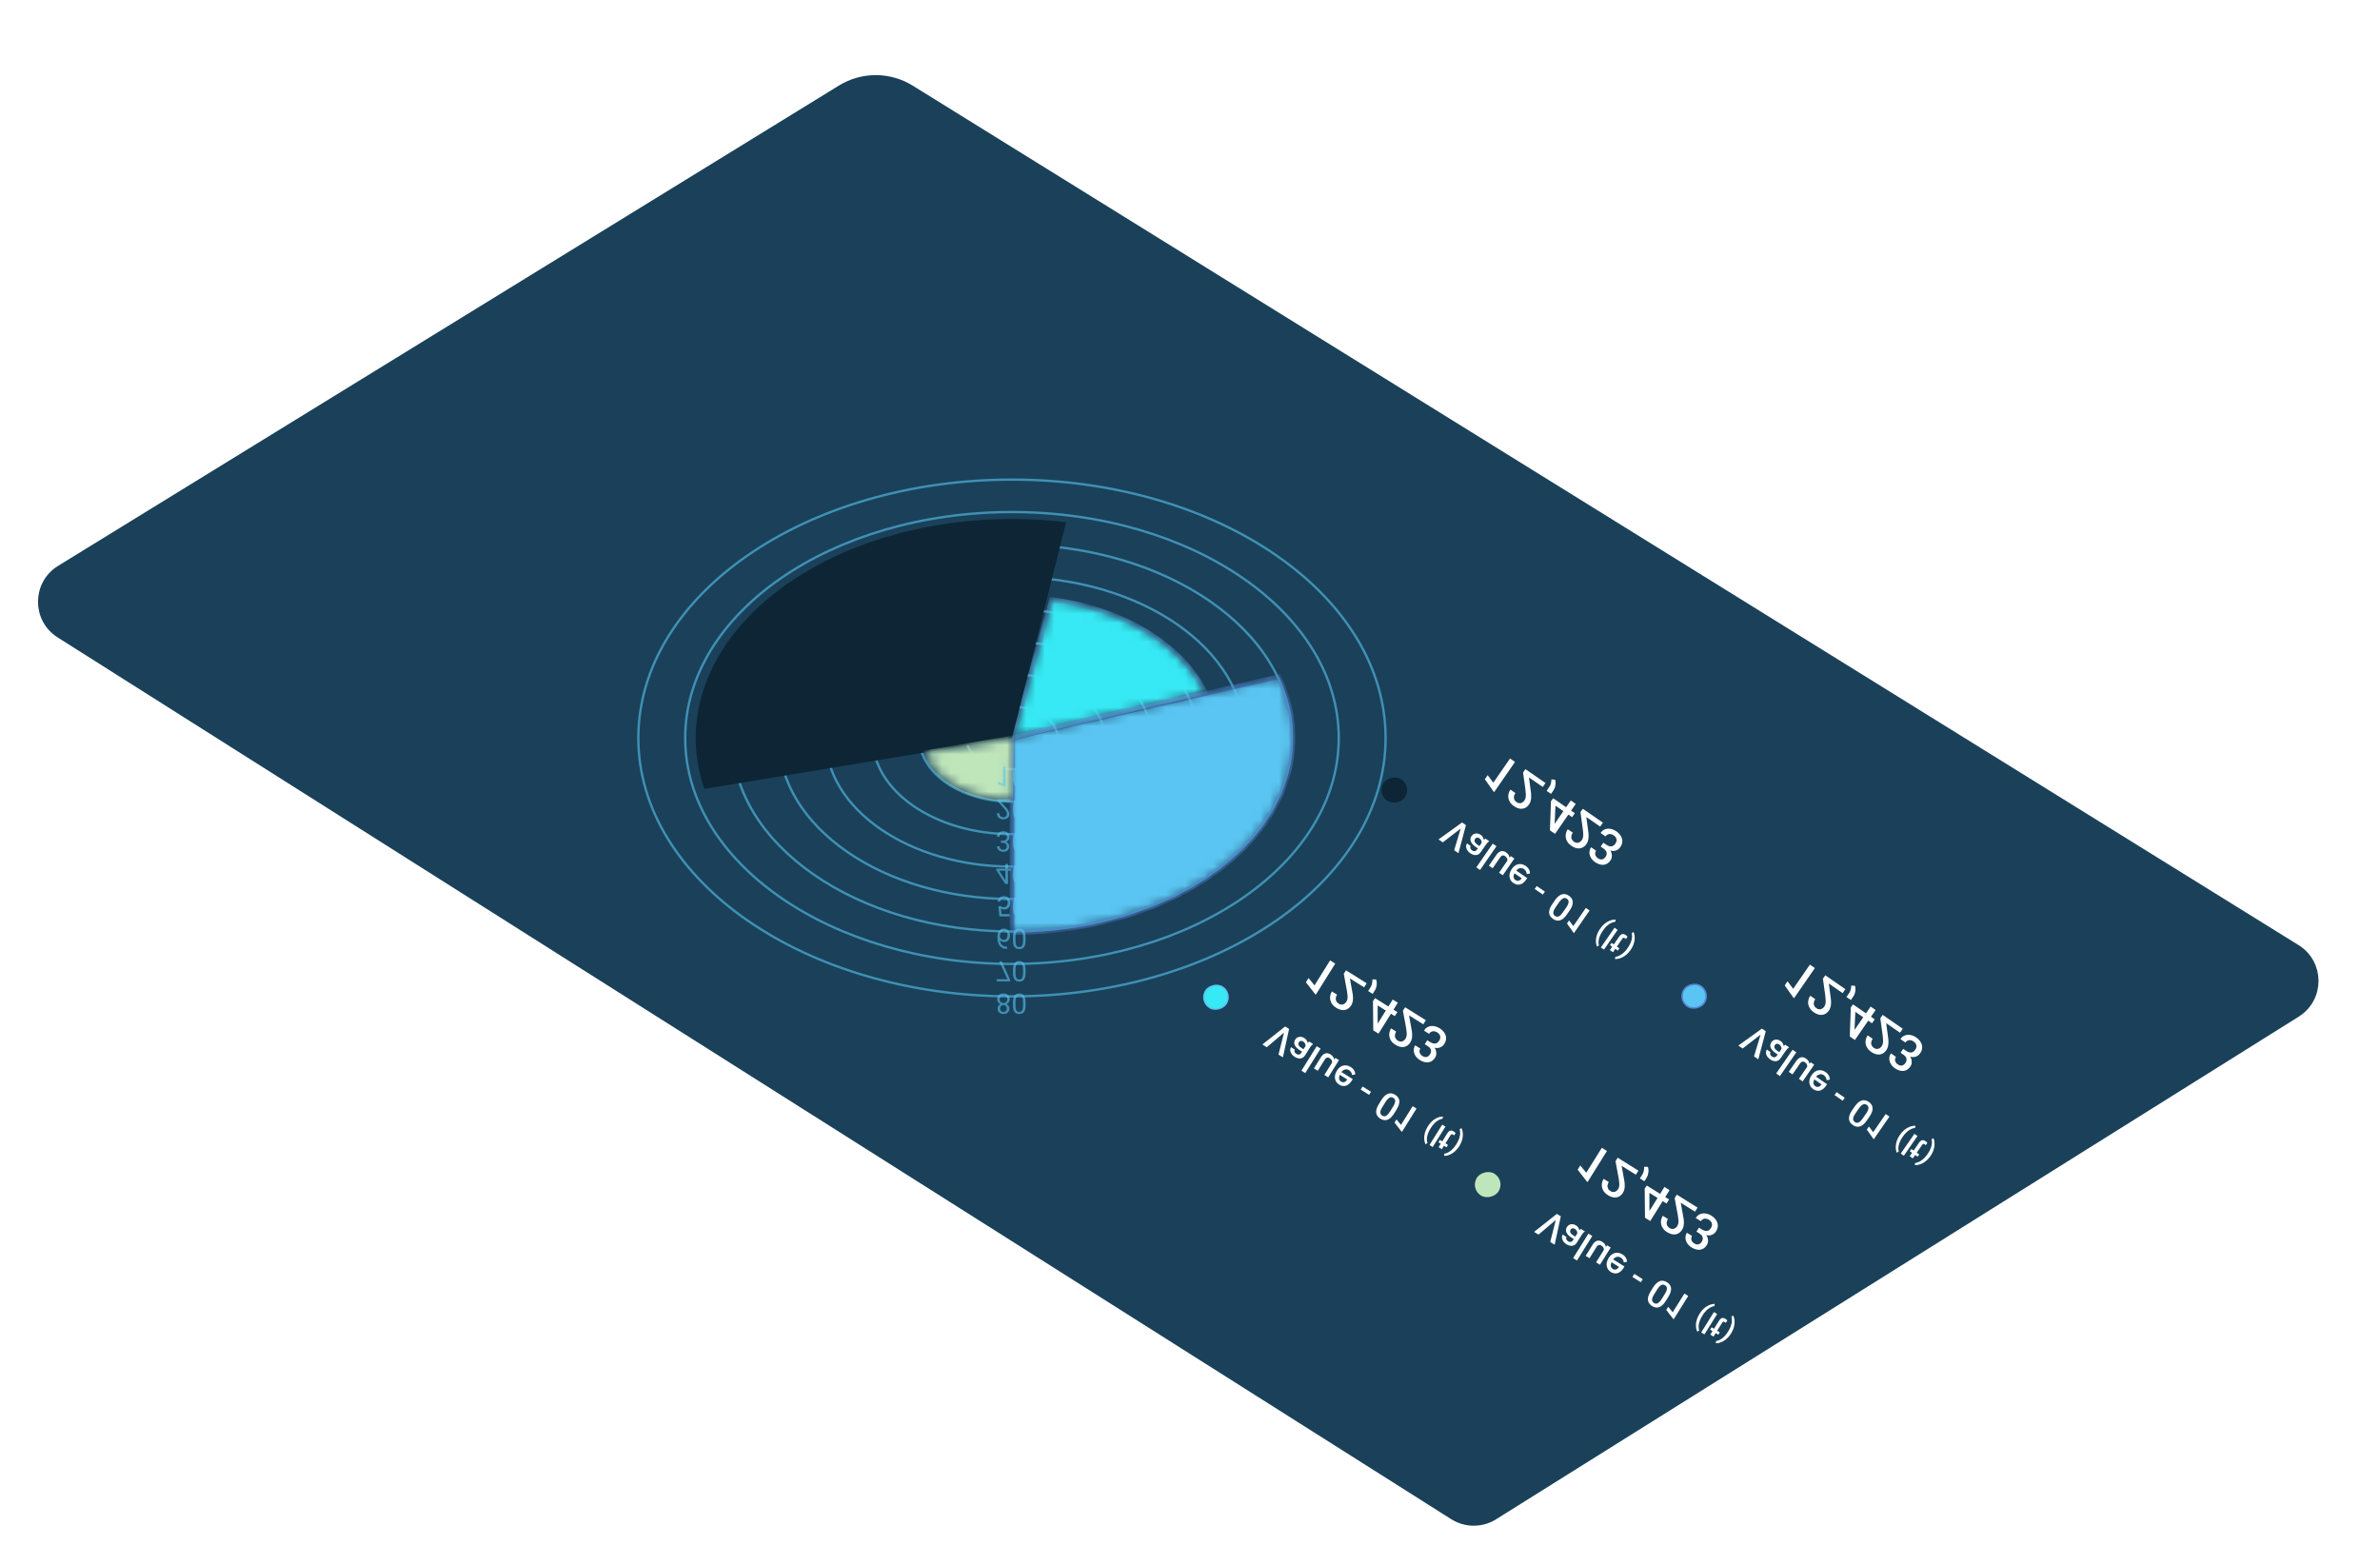 <svg width="254" height="167" viewBox="0 0 254 167" fill="none" xmlns="http://www.w3.org/2000/svg">
<g filter="url(#filter0_d_380_11963)">
<path d="M248.06 101.083L162.404 154.726C161.1 155.543 159.443 155.539 158.143 154.716L9.417 60.607C6.917 59.025 6.94 55.37 9.46 53.82L92.795 2.556C95.052 1.167 97.9 1.172 100.152 2.569L248.046 94.294C250.562 95.854 250.57 99.512 248.06 101.083Z" fill="#1A4159"/>
<path d="M248.06 101.083L162.404 154.726C161.1 155.543 159.443 155.539 158.143 154.716L9.417 60.607C6.917 59.025 6.94 55.37 9.46 53.82L92.795 2.556C95.052 1.167 97.9 1.172 100.152 2.569L248.046 94.294C250.562 95.854 250.57 99.512 248.06 101.083Z" stroke="#1A4159"/>
</g>
<g filter="url(#filter1_d_380_11963)">
<path d="M141.875 65.764C141.875 58.167 137.429 51.276 130.213 46.279C122.998 41.282 113.023 38.188 102 38.188C90.977 38.188 81.002 41.282 73.787 46.279C66.571 51.276 62.125 58.167 62.125 65.764C62.125 73.361 66.571 80.252 73.787 85.249C81.002 90.246 90.977 93.341 102 93.341C113.023 93.341 122.998 90.246 130.213 85.249C137.429 80.252 141.875 73.361 141.875 65.764Z" stroke="#5AC5F2" stroke-opacity="0.6" stroke-width="0.25"/>
<path d="M136.875 65.764C136.875 59.123 132.988 53.098 126.678 48.727C120.367 44.357 111.643 41.65 102 41.65C92.357 41.65 83.633 44.357 77.322 48.727C71.012 53.098 67.125 59.123 67.125 65.764C67.125 72.405 71.012 78.43 77.322 82.801C83.633 87.171 92.357 89.878 102 89.878C111.643 89.878 120.367 87.171 126.678 82.801C132.988 78.43 136.875 72.405 136.875 65.764Z" stroke="#5AC5F2" stroke-opacity="0.6" stroke-width="0.25"/>
<path d="M131.875 65.764C131.875 60.08 128.548 54.92 123.142 51.176C117.737 47.432 110.262 45.113 102 45.113C93.738 45.113 86.263 47.432 80.858 51.176C75.452 54.92 72.125 60.08 72.125 65.764C72.125 71.449 75.452 76.608 80.858 80.352C86.263 84.096 93.738 86.415 102 86.415C110.262 86.415 117.737 84.096 123.142 80.352C128.548 76.608 131.875 71.449 131.875 65.764Z" stroke="#5AC5F2" stroke-opacity="0.6" stroke-width="0.25"/>
<path d="M126.875 65.764C126.875 61.036 124.108 56.742 119.607 53.624C115.106 50.508 108.881 48.576 102 48.576C95.119 48.576 88.894 50.508 84.394 53.624C79.892 56.742 77.125 61.036 77.125 65.764C77.125 70.493 79.892 74.787 84.394 77.904C88.894 81.021 95.119 82.953 102 82.953C108.881 82.953 115.106 81.021 119.607 77.904C124.108 74.787 126.875 70.493 126.875 65.764Z" stroke="#5AC5F2" stroke-opacity="0.6" stroke-width="0.25"/>
<path d="M121.875 65.764C121.875 61.992 119.667 58.563 116.071 56.073C112.475 53.583 107.501 52.038 102 52.038C96.499 52.038 91.525 53.583 87.929 56.073C84.333 58.563 82.125 61.992 82.125 65.764C82.125 69.536 84.333 72.965 87.929 75.455C91.525 77.946 96.499 79.49 102 79.49C107.501 79.49 112.475 77.946 116.071 75.455C119.667 72.965 121.875 69.536 121.875 65.764Z" stroke="#5AC5F2" stroke-opacity="0.6" stroke-width="0.25"/>
<path d="M116.875 65.764C116.875 62.948 115.227 60.385 112.535 58.521C109.844 56.658 106.12 55.501 102 55.501C97.88 55.501 94.156 56.658 91.465 58.521C88.773 60.385 87.125 62.948 87.125 65.764C87.125 68.58 88.773 71.143 91.465 73.007C94.156 74.871 97.88 76.027 102 76.027C106.12 76.027 109.844 74.871 112.535 73.007C115.227 71.143 116.875 68.58 116.875 65.764Z" stroke="#5AC5F2" stroke-opacity="0.6" stroke-width="0.25"/>
<path d="M111.875 65.764C111.875 63.904 110.787 62.207 109 60.97C107.214 59.733 104.739 58.964 102 58.964C99.261 58.964 96.786 59.733 95 60.97C93.213 62.207 92.125 63.904 92.125 65.764C92.125 67.624 93.213 69.321 95 70.558C96.786 71.795 99.261 72.564 102 72.564C104.739 72.564 107.214 71.795 109 70.558C110.787 69.321 111.875 67.624 111.875 65.764Z" stroke="#5AC5F2" stroke-opacity="0.6" stroke-width="0.25"/>
<path d="M106.875 65.764C106.875 64.861 106.346 64.029 105.464 63.418C104.583 62.808 103.358 62.426 102 62.426C100.642 62.426 99.417 62.808 98.536 63.418C97.654 64.029 97.125 64.861 97.125 65.764C97.125 66.668 97.654 67.499 98.536 68.11C99.417 68.72 100.642 69.102 102 69.102C103.358 69.102 104.583 68.72 105.464 68.11C106.346 67.499 106.875 66.668 106.875 65.764Z" stroke="#5AC5F2" stroke-opacity="0.6" stroke-width="0.25"/>
<mask id="path-10-inside-1_380_11963" fill="white">
<path d="M102 86.54C106.75 86.54 111.433 85.759 115.662 84.261C119.891 82.763 123.547 80.59 126.327 77.922C129.107 75.255 130.932 72.168 131.653 68.916C132.373 65.664 131.969 62.341 130.472 59.218L102 65.764V86.54Z"/>
</mask>
<path d="M102 86.54C106.75 86.54 111.433 85.759 115.662 84.261C119.891 82.763 123.547 80.59 126.327 77.922C129.107 75.255 130.932 72.168 131.653 68.916C132.373 65.664 131.969 62.341 130.472 59.218L102 65.764V86.54Z" fill="#5AC5F2" stroke="#5388D8" stroke-width="0.5" mask="url(#path-10-inside-1_380_11963)"/>
<mask id="path-11-inside-2_380_11963" fill="white">
<path d="M122.599 60.858C121.372 58.357 119.212 56.126 116.337 54.39C113.462 52.654 109.976 51.475 106.232 50.974L102.125 65.677L122.599 60.858Z"/>
</mask>
<path d="M122.599 60.858C121.372 58.357 119.212 56.126 116.337 54.39C113.462 52.654 109.976 51.475 106.232 50.974L102.125 65.677L122.599 60.858Z" fill="#37E9F4" stroke="#5AC5F2" stroke-width="0.5" mask="url(#path-11-inside-2_380_11963)"/>
<path d="M107.778 42.736C102.27 42.073 96.611 42.368 91.308 43.595C86.006 44.821 81.227 46.941 77.399 49.763C73.572 52.585 70.817 56.021 69.382 59.762C67.946 63.504 67.875 67.434 69.175 71.199L102 65.764L107.778 42.736Z" fill="#0D2535"/>
<mask id="path-13-inside-3_380_11963" fill="white">
<path d="M92.778 67.344C93.283 68.758 94.452 70.017 96.101 70.921C97.75 71.826 99.787 72.326 101.89 72.343L102 65.764L92.778 67.344Z"/>
</mask>
<path d="M92.778 67.344C93.283 68.758 94.452 70.017 96.101 70.921C97.75 71.826 99.787 72.326 101.89 72.343L102 65.764L92.778 67.344Z" fill="#BFE6BA" stroke="#BFE6BA" stroke-width="0.5" mask="url(#path-13-inside-3_380_11963)"/>
<path d="M101.318 70.968V68.824H101.047V70.63L100.5 70.431V70.675L101.275 70.968H101.318ZM103.454 70.06V69.735C103.454 69.56 103.438 69.413 103.407 69.293C103.375 69.172 103.331 69.076 103.272 69.002C103.213 68.929 103.143 68.876 103.06 68.843C102.978 68.811 102.885 68.794 102.781 68.794C102.699 68.794 102.624 68.805 102.554 68.825C102.485 68.846 102.422 68.879 102.367 68.923C102.312 68.969 102.265 69.029 102.226 69.102C102.187 69.175 102.157 69.264 102.137 69.369C102.116 69.473 102.106 69.595 102.106 69.735V70.06C102.106 70.235 102.122 70.381 102.153 70.5C102.185 70.618 102.23 70.713 102.289 70.784C102.348 70.856 102.418 70.908 102.5 70.939C102.583 70.97 102.676 70.986 102.778 70.986C102.861 70.986 102.938 70.976 103.007 70.955C103.077 70.936 103.14 70.904 103.194 70.86C103.249 70.817 103.295 70.759 103.333 70.687C103.373 70.616 103.402 70.528 103.423 70.425C103.443 70.321 103.454 70.2 103.454 70.06ZM103.181 69.691V70.106C103.181 70.201 103.175 70.285 103.164 70.358C103.153 70.431 103.137 70.493 103.115 70.545C103.094 70.597 103.066 70.639 103.033 70.671C103.001 70.703 102.963 70.727 102.92 70.741C102.878 70.757 102.831 70.765 102.778 70.765C102.714 70.765 102.657 70.752 102.607 70.728C102.557 70.705 102.515 70.667 102.481 70.615C102.448 70.564 102.422 70.496 102.405 70.412C102.387 70.328 102.378 70.226 102.378 70.106V69.691C102.378 69.595 102.384 69.511 102.395 69.438C102.406 69.364 102.423 69.301 102.446 69.247C102.468 69.194 102.496 69.151 102.528 69.117C102.56 69.083 102.597 69.057 102.639 69.041C102.682 69.025 102.729 69.017 102.781 69.017C102.848 69.017 102.906 69.03 102.956 69.055C103.005 69.081 103.047 69.12 103.08 69.174C103.114 69.229 103.14 69.298 103.156 69.383C103.173 69.469 103.181 69.572 103.181 69.691Z" fill="#5AC5F2" fill-opacity="0.6"/>
<path d="M101.825 72.509V72.287H100.429V72.481L101.127 73.259C101.213 73.355 101.28 73.436 101.327 73.502C101.375 73.57 101.408 73.63 101.426 73.683C101.446 73.736 101.456 73.791 101.456 73.847C101.456 73.917 101.441 73.98 101.412 74.037C101.383 74.095 101.341 74.141 101.286 74.175C101.23 74.209 101.163 74.226 101.083 74.226C100.989 74.226 100.91 74.207 100.846 74.17C100.784 74.134 100.737 74.083 100.706 74.018C100.674 73.953 100.659 73.877 100.659 73.792H100.388C100.388 73.912 100.414 74.022 100.467 74.122C100.52 74.222 100.598 74.301 100.701 74.359C100.805 74.419 100.932 74.449 101.083 74.449C101.218 74.449 101.333 74.425 101.429 74.377C101.525 74.33 101.598 74.264 101.649 74.178C101.701 74.093 101.727 73.993 101.727 73.879C101.727 73.816 101.716 73.753 101.694 73.688C101.674 73.625 101.645 73.561 101.608 73.498C101.572 73.434 101.529 73.372 101.48 73.31C101.433 73.249 101.381 73.188 101.327 73.129L100.755 72.509H101.825ZM103.454 73.523V73.198C103.454 73.023 103.438 72.875 103.407 72.755C103.375 72.635 103.331 72.538 103.272 72.465C103.213 72.392 103.143 72.339 103.06 72.305C102.978 72.273 102.885 72.257 102.781 72.257C102.699 72.257 102.624 72.267 102.554 72.288C102.485 72.308 102.422 72.341 102.367 72.386C102.312 72.432 102.265 72.492 102.226 72.565C102.187 72.638 102.157 72.727 102.137 72.831C102.116 72.936 102.106 73.058 102.106 73.198V73.523C102.106 73.698 102.122 73.844 102.153 73.962C102.185 74.08 102.23 74.175 102.289 74.246C102.348 74.319 102.418 74.371 102.5 74.402C102.583 74.433 102.676 74.449 102.778 74.449C102.861 74.449 102.938 74.438 103.007 74.418C103.077 74.398 103.14 74.367 103.194 74.323C103.249 74.28 103.295 74.222 103.333 74.15C103.373 74.079 103.402 73.991 103.423 73.888C103.443 73.784 103.454 73.662 103.454 73.523ZM103.181 73.154V73.568C103.181 73.664 103.175 73.748 103.164 73.82C103.153 73.893 103.137 73.956 103.115 74.008C103.094 74.059 103.066 74.101 103.033 74.134C103.001 74.166 102.963 74.189 102.92 74.204C102.878 74.22 102.831 74.227 102.778 74.227C102.714 74.227 102.657 74.215 102.607 74.191C102.557 74.167 102.515 74.13 102.481 74.078C102.448 74.026 102.422 73.958 102.405 73.874C102.387 73.79 102.378 73.688 102.378 73.568V73.154C102.378 73.058 102.384 72.974 102.395 72.9C102.406 72.827 102.423 72.764 102.446 72.71C102.468 72.657 102.496 72.614 102.528 72.579C102.56 72.545 102.597 72.52 102.639 72.503C102.682 72.488 102.729 72.48 102.781 72.48C102.848 72.48 102.906 72.493 102.956 72.518C103.005 72.543 103.047 72.583 103.08 72.637C103.114 72.691 103.14 72.761 103.156 72.846C103.173 72.932 103.181 73.034 103.181 73.154Z" fill="#5AC5F2" fill-opacity="0.6"/>
<path d="M100.823 76.949H101.016C101.111 76.949 101.189 76.965 101.25 76.996C101.313 77.028 101.359 77.072 101.39 77.126C101.421 77.182 101.437 77.244 101.437 77.314C101.437 77.396 101.423 77.465 101.396 77.52C101.368 77.576 101.327 77.618 101.272 77.646C101.218 77.674 101.148 77.689 101.064 77.689C100.988 77.689 100.921 77.674 100.862 77.643C100.805 77.614 100.759 77.572 100.726 77.517C100.694 77.463 100.678 77.398 100.678 77.324H100.407C100.407 77.432 100.434 77.531 100.489 77.62C100.543 77.709 100.62 77.779 100.719 77.832C100.818 77.885 100.934 77.911 101.064 77.911C101.193 77.911 101.306 77.888 101.403 77.843C101.5 77.797 101.575 77.73 101.628 77.64C101.682 77.551 101.709 77.441 101.709 77.308C101.709 77.254 101.696 77.197 101.671 77.135C101.646 77.074 101.608 77.018 101.555 76.965C101.503 76.912 101.436 76.869 101.353 76.835C101.27 76.801 101.17 76.785 101.054 76.785H100.823V76.949ZM100.823 76.726V76.889H101.054C101.19 76.889 101.302 76.873 101.391 76.841C101.48 76.808 101.55 76.765 101.601 76.712C101.652 76.658 101.688 76.599 101.709 76.534C101.73 76.471 101.741 76.407 101.741 76.344C101.741 76.244 101.724 76.156 101.69 76.079C101.657 76.002 101.609 75.936 101.548 75.882C101.487 75.829 101.416 75.788 101.334 75.761C101.252 75.734 101.163 75.72 101.066 75.72C100.973 75.72 100.886 75.733 100.804 75.759C100.723 75.786 100.651 75.824 100.588 75.874C100.526 75.924 100.477 75.987 100.442 76.06C100.407 76.134 100.389 76.218 100.389 76.313H100.66C100.66 76.239 100.676 76.174 100.708 76.118C100.742 76.063 100.789 76.019 100.849 75.988C100.911 75.958 100.983 75.942 101.066 75.942C101.149 75.942 101.22 75.957 101.28 75.985C101.34 76.014 101.387 76.058 101.419 76.117C101.452 76.175 101.469 76.249 101.469 76.338C101.469 76.427 101.45 76.5 101.413 76.556C101.376 76.614 101.323 76.656 101.255 76.684C101.188 76.712 101.108 76.726 101.016 76.726H100.823ZM103.454 76.986V76.66C103.454 76.486 103.438 76.338 103.407 76.218C103.375 76.098 103.331 76.001 103.272 75.928C103.213 75.855 103.143 75.801 103.06 75.768C102.978 75.736 102.885 75.72 102.781 75.72C102.699 75.72 102.624 75.73 102.554 75.751C102.485 75.771 102.422 75.804 102.367 75.849C102.312 75.895 102.265 75.954 102.226 76.028C102.187 76.101 102.157 76.19 102.137 76.294C102.116 76.399 102.106 76.521 102.106 76.66V76.986C102.106 77.16 102.122 77.307 102.153 77.425C102.185 77.543 102.23 77.638 102.289 77.709C102.348 77.781 102.418 77.833 102.5 77.864C102.583 77.896 102.676 77.911 102.778 77.911C102.861 77.911 102.938 77.901 103.007 77.88C103.077 77.861 103.14 77.829 103.194 77.785C103.249 77.742 103.295 77.685 103.333 77.612C103.373 77.541 103.402 77.454 103.423 77.35C103.443 77.247 103.454 77.125 103.454 76.986ZM103.181 76.616V77.031C103.181 77.127 103.175 77.211 103.164 77.283C103.153 77.356 103.137 77.419 103.115 77.47C103.094 77.522 103.066 77.564 103.033 77.596C103.001 77.629 102.963 77.652 102.92 77.667C102.878 77.682 102.831 77.69 102.778 77.69C102.714 77.69 102.657 77.678 102.607 77.653C102.557 77.63 102.515 77.593 102.481 77.541C102.448 77.489 102.422 77.421 102.405 77.337C102.387 77.253 102.378 77.151 102.378 77.031V76.616C102.378 76.521 102.384 76.436 102.395 76.363C102.406 76.29 102.423 76.226 102.446 76.172C102.468 76.12 102.496 76.076 102.528 76.042C102.56 76.008 102.597 75.983 102.639 75.966C102.682 75.95 102.729 75.942 102.781 75.942C102.848 75.942 102.906 75.955 102.956 75.981C103.005 76.006 103.047 76.046 103.08 76.099C103.114 76.154 103.14 76.224 103.156 76.309C103.173 76.395 103.181 76.497 103.181 76.616Z" fill="#5AC5F2" fill-opacity="0.6"/>
<path d="M101.869 79.93V79.707H100.328V79.867L101.283 81.345H101.504L101.267 80.917L100.635 79.93H101.869ZM101.571 81.345V79.212H101.3V81.345H101.571ZM103.454 80.448V80.123C103.454 79.948 103.438 79.801 103.407 79.681C103.375 79.561 103.331 79.464 103.272 79.391C103.213 79.317 103.143 79.264 103.06 79.231C102.978 79.199 102.885 79.183 102.781 79.183C102.699 79.183 102.624 79.193 102.554 79.213C102.485 79.234 102.422 79.267 102.367 79.311C102.312 79.357 102.265 79.417 102.226 79.49C102.187 79.563 102.157 79.652 102.137 79.757C102.116 79.861 102.106 79.983 102.106 80.123V80.448C102.106 80.623 102.122 80.769 102.153 80.888C102.185 81.006 102.23 81.1 102.289 81.172C102.348 81.244 102.418 81.296 102.5 81.327C102.583 81.358 102.676 81.374 102.778 81.374C102.861 81.374 102.938 81.364 103.007 81.343C103.077 81.324 103.14 81.292 103.194 81.248C103.249 81.205 103.295 81.147 103.333 81.075C103.373 81.004 103.402 80.916 103.423 80.813C103.443 80.709 103.454 80.588 103.454 80.448ZM103.181 80.079V80.494C103.181 80.589 103.175 80.673 103.164 80.746C103.153 80.819 103.137 80.881 103.115 80.933C103.094 80.985 103.066 81.027 103.033 81.059C103.001 81.091 102.963 81.115 102.92 81.129C102.878 81.145 102.831 81.153 102.778 81.153C102.714 81.153 102.657 81.141 102.607 81.116C102.557 81.093 102.515 81.055 102.481 81.003C102.448 80.952 102.422 80.884 102.405 80.8C102.387 80.716 102.378 80.614 102.378 80.494V80.079C102.378 79.983 102.384 79.899 102.395 79.826C102.406 79.752 102.423 79.689 102.446 79.635C102.468 79.582 102.496 79.539 102.528 79.505C102.56 79.471 102.597 79.445 102.639 79.429C102.682 79.413 102.729 79.405 102.781 79.405C102.848 79.405 102.906 79.418 102.956 79.443C103.005 79.469 103.047 79.508 103.08 79.562C103.114 79.617 103.14 79.686 103.156 79.771C103.173 79.857 103.181 79.96 103.181 80.079Z" fill="#5AC5F2" fill-opacity="0.6"/>
<path d="M100.77 83.69L100.553 83.745L100.66 84.807H101.754V84.557H100.89L100.826 83.977C100.865 83.999 100.914 84.02 100.974 84.04C101.034 84.059 101.104 84.069 101.182 84.069C101.28 84.069 101.369 84.052 101.447 84.018C101.525 83.985 101.591 83.937 101.646 83.874C101.702 83.812 101.744 83.737 101.773 83.649C101.803 83.561 101.817 83.463 101.817 83.354C101.817 83.252 101.803 83.157 101.775 83.072C101.748 82.986 101.706 82.91 101.65 82.846C101.595 82.782 101.524 82.733 101.439 82.698C101.355 82.663 101.256 82.645 101.142 82.645C101.056 82.645 100.975 82.657 100.897 82.68C100.821 82.705 100.753 82.742 100.692 82.79C100.633 82.84 100.584 82.902 100.546 82.975C100.509 83.049 100.485 83.136 100.476 83.236H100.733C100.745 83.156 100.769 83.088 100.804 83.033C100.839 82.979 100.885 82.937 100.941 82.909C100.999 82.882 101.066 82.868 101.142 82.868C101.207 82.868 101.264 82.879 101.313 82.902C101.363 82.924 101.405 82.956 101.439 82.998C101.474 83.04 101.5 83.091 101.517 83.151C101.536 83.21 101.545 83.277 101.545 83.351C101.545 83.419 101.536 83.481 101.517 83.539C101.499 83.596 101.471 83.647 101.434 83.69C101.397 83.733 101.353 83.766 101.3 83.789C101.248 83.814 101.187 83.826 101.119 83.826C101.028 83.826 100.959 83.814 100.912 83.789C100.866 83.765 100.819 83.732 100.77 83.69ZM103.454 83.911V83.586C103.454 83.411 103.438 83.263 103.407 83.143C103.375 83.023 103.331 82.927 103.272 82.853C103.213 82.78 103.143 82.727 103.06 82.694C102.978 82.661 102.885 82.645 102.781 82.645C102.699 82.645 102.624 82.656 102.554 82.676C102.485 82.697 102.422 82.729 102.367 82.774C102.312 82.82 102.265 82.88 102.226 82.953C102.187 83.026 102.157 83.115 102.137 83.219C102.116 83.324 102.106 83.446 102.106 83.586V83.911C102.106 84.086 102.122 84.232 102.153 84.35C102.185 84.469 102.23 84.563 102.289 84.635C102.348 84.707 102.418 84.758 102.5 84.79C102.583 84.821 102.676 84.837 102.778 84.837C102.861 84.837 102.938 84.826 103.007 84.806C103.077 84.786 103.14 84.755 103.194 84.711C103.249 84.668 103.295 84.61 103.333 84.538C103.373 84.467 103.402 84.379 103.423 84.276C103.443 84.172 103.454 84.05 103.454 83.911ZM103.181 83.542V83.956C103.181 84.052 103.175 84.136 103.164 84.208C103.153 84.281 103.137 84.344 103.115 84.396C103.094 84.448 103.066 84.49 103.033 84.522C103.001 84.554 102.963 84.577 102.92 84.592C102.878 84.608 102.831 84.615 102.778 84.615C102.714 84.615 102.657 84.603 102.607 84.579C102.557 84.555 102.515 84.518 102.481 84.466C102.448 84.414 102.422 84.346 102.405 84.263C102.387 84.178 102.378 84.076 102.378 83.956V83.542C102.378 83.446 102.384 83.362 102.395 83.288C102.406 83.215 102.423 83.152 102.446 83.098C102.468 83.045 102.496 83.002 102.528 82.968C102.56 82.933 102.597 82.908 102.639 82.891C102.682 82.876 102.729 82.868 102.781 82.868C102.848 82.868 102.906 82.881 102.956 82.906C103.005 82.931 103.047 82.971 103.08 83.025C103.114 83.079 103.14 83.149 103.156 83.234C103.173 83.32 103.181 83.423 103.181 83.542Z" fill="#5AC5F2" fill-opacity="0.6"/>
<path d="M101.467 88.273H101.491V88.043H101.467C101.324 88.043 101.204 88.02 101.107 87.973C101.01 87.927 100.934 87.865 100.877 87.787C100.82 87.71 100.779 87.623 100.754 87.526C100.729 87.429 100.717 87.331 100.717 87.231V86.918C100.717 86.823 100.729 86.739 100.751 86.666C100.773 86.594 100.804 86.533 100.843 86.483C100.882 86.433 100.926 86.395 100.975 86.37C101.025 86.345 101.077 86.332 101.13 86.332C101.193 86.332 101.249 86.344 101.297 86.367C101.346 86.392 101.387 86.425 101.42 86.468C101.455 86.512 101.48 86.564 101.498 86.624C101.516 86.683 101.524 86.749 101.524 86.82C101.524 86.883 101.517 86.944 101.501 87.003C101.485 87.062 101.461 87.115 101.429 87.161C101.397 87.208 101.356 87.245 101.308 87.271C101.26 87.298 101.203 87.312 101.136 87.312C101.061 87.312 100.991 87.293 100.925 87.256C100.861 87.22 100.808 87.172 100.766 87.113C100.725 87.054 100.701 86.99 100.695 86.921L100.552 86.922C100.565 87.032 100.591 87.125 100.628 87.202C100.666 87.28 100.713 87.344 100.769 87.393C100.825 87.442 100.888 87.479 100.958 87.501C101.028 87.525 101.102 87.536 101.18 87.536C101.287 87.536 101.378 87.516 101.456 87.476C101.533 87.436 101.596 87.382 101.646 87.315C101.696 87.249 101.732 87.173 101.756 87.089C101.78 87.006 101.792 86.921 101.792 86.833C101.792 86.733 101.778 86.638 101.75 86.55C101.722 86.462 101.679 86.385 101.623 86.319C101.567 86.252 101.498 86.201 101.416 86.164C101.334 86.126 101.239 86.108 101.13 86.108C101.015 86.108 100.915 86.131 100.829 86.178C100.743 86.226 100.671 86.29 100.615 86.369C100.558 86.448 100.516 86.536 100.487 86.632C100.459 86.729 100.445 86.827 100.445 86.927V87.054C100.445 87.205 100.46 87.352 100.49 87.497C100.521 87.641 100.573 87.772 100.647 87.889C100.722 88.006 100.826 88.1 100.959 88.169C101.092 88.238 101.261 88.273 101.467 88.273ZM103.454 87.374V87.048C103.454 86.874 103.438 86.726 103.407 86.606C103.375 86.486 103.331 86.389 103.272 86.316C103.213 86.243 103.143 86.189 103.06 86.156C102.978 86.124 102.885 86.108 102.781 86.108C102.699 86.108 102.624 86.118 102.554 86.139C102.485 86.159 102.422 86.192 102.367 86.237C102.312 86.283 102.265 86.342 102.226 86.416C102.187 86.489 102.157 86.578 102.137 86.682C102.116 86.787 102.106 86.909 102.106 87.048V87.374C102.106 87.548 102.122 87.695 102.153 87.813C102.185 87.931 102.23 88.026 102.289 88.097C102.348 88.169 102.418 88.221 102.5 88.252C102.583 88.284 102.676 88.299 102.778 88.299C102.861 88.299 102.938 88.289 103.007 88.269C103.077 88.249 103.14 88.217 103.194 88.173C103.249 88.13 103.295 88.073 103.333 88.001C103.373 87.929 103.402 87.842 103.423 87.738C103.443 87.635 103.454 87.513 103.454 87.374ZM103.181 87.004V87.419C103.181 87.515 103.175 87.599 103.164 87.671C103.153 87.744 103.137 87.807 103.115 87.858C103.094 87.91 103.066 87.952 103.033 87.984C103.001 88.017 102.963 88.04 102.92 88.055C102.878 88.07 102.831 88.078 102.778 88.078C102.714 88.078 102.657 88.066 102.607 88.041C102.557 88.018 102.515 87.981 102.481 87.929C102.448 87.877 102.422 87.809 102.405 87.725C102.387 87.641 102.378 87.539 102.378 87.419V87.004C102.378 86.909 102.384 86.824 102.395 86.751C102.406 86.678 102.423 86.614 102.446 86.561C102.468 86.508 102.496 86.464 102.528 86.43C102.56 86.396 102.597 86.371 102.639 86.354C102.682 86.338 102.729 86.331 102.781 86.331C102.848 86.331 102.906 86.343 102.956 86.369C103.005 86.394 103.047 86.434 103.08 86.487C103.114 86.542 103.14 86.612 103.156 86.697C103.173 86.783 103.181 86.885 103.181 87.004Z" fill="#5AC5F2" fill-opacity="0.6"/>
<path d="M101.806 91.733V91.58L100.922 89.6H100.637L101.519 91.51H100.364V91.733H101.806ZM103.454 90.836V90.511C103.454 90.336 103.438 90.189 103.407 90.069C103.375 89.949 103.331 89.852 103.272 89.779C103.213 89.705 103.143 89.652 103.06 89.619C102.978 89.587 102.885 89.571 102.781 89.571C102.699 89.571 102.624 89.581 102.554 89.601C102.485 89.622 102.422 89.655 102.367 89.7C102.312 89.745 102.265 89.805 102.226 89.878C102.187 89.951 102.157 90.04 102.137 90.145C102.116 90.249 102.106 90.371 102.106 90.511V90.836C102.106 91.011 102.122 91.158 102.153 91.276C102.185 91.394 102.23 91.489 102.289 91.56C102.348 91.632 102.418 91.684 102.5 91.715C102.583 91.746 102.676 91.762 102.778 91.762C102.861 91.762 102.938 91.752 103.007 91.731C103.077 91.712 103.14 91.68 103.194 91.636C103.249 91.593 103.295 91.535 103.333 91.463C103.373 91.392 103.402 91.305 103.423 91.201C103.443 91.097 103.454 90.976 103.454 90.836ZM103.181 90.467V90.882C103.181 90.977 103.175 91.061 103.164 91.134C103.153 91.207 103.137 91.269 103.115 91.321C103.094 91.373 103.066 91.415 103.033 91.447C103.001 91.479 102.963 91.503 102.92 91.517C102.878 91.533 102.831 91.541 102.778 91.541C102.714 91.541 102.657 91.529 102.607 91.504C102.557 91.481 102.515 91.443 102.481 91.391C102.448 91.34 102.422 91.272 102.405 91.188C102.387 91.104 102.378 91.002 102.378 90.882V90.467C102.378 90.371 102.384 90.287 102.395 90.214C102.406 90.141 102.423 90.077 102.446 90.023C102.468 89.971 102.496 89.927 102.528 89.893C102.56 89.859 102.597 89.833 102.639 89.817C102.682 89.801 102.729 89.793 102.781 89.793C102.848 89.793 102.906 89.806 102.956 89.831C103.005 89.857 103.047 89.896 103.08 89.95C103.114 90.005 103.14 90.075 103.156 90.159C103.173 90.245 103.181 90.348 103.181 90.467Z" fill="#5AC5F2" fill-opacity="0.6"/>
<path d="M101.772 93.64C101.772 93.51 101.742 93.4 101.681 93.309C101.622 93.219 101.541 93.15 101.438 93.104C101.336 93.057 101.222 93.033 101.094 93.033C100.966 93.033 100.851 93.057 100.748 93.104C100.646 93.15 100.564 93.219 100.505 93.309C100.445 93.4 100.416 93.51 100.416 93.64C100.416 93.725 100.432 93.802 100.464 93.873C100.497 93.944 100.543 94.006 100.603 94.059C100.664 94.112 100.735 94.152 100.817 94.18C100.9 94.21 100.991 94.224 101.091 94.224C101.222 94.224 101.338 94.199 101.441 94.148C101.543 94.098 101.624 94.029 101.683 93.942C101.742 93.854 101.772 93.753 101.772 93.64ZM101.5 93.646C101.5 93.725 101.482 93.795 101.448 93.855C101.414 93.917 101.366 93.965 101.305 93.999C101.243 94.033 101.172 94.05 101.091 94.05C101.008 94.05 100.936 94.033 100.875 93.999C100.816 93.965 100.77 93.917 100.736 93.855C100.703 93.795 100.687 93.725 100.687 93.646C100.687 93.564 100.703 93.493 100.735 93.435C100.768 93.377 100.815 93.333 100.875 93.301C100.937 93.271 101.01 93.256 101.094 93.256C101.178 93.256 101.25 93.271 101.311 93.301C101.371 93.333 101.417 93.377 101.45 93.435C101.483 93.493 101.5 93.564 101.5 93.646ZM101.722 94.64C101.722 94.537 101.695 94.444 101.64 94.361C101.585 94.278 101.511 94.212 101.416 94.164C101.321 94.116 101.214 94.092 101.094 94.092C100.972 94.092 100.863 94.116 100.767 94.164C100.672 94.212 100.598 94.278 100.544 94.361C100.491 94.444 100.464 94.537 100.464 94.64C100.464 94.764 100.491 94.87 100.544 94.957C100.599 95.044 100.674 95.11 100.769 95.156C100.863 95.202 100.971 95.225 101.092 95.225C101.214 95.225 101.323 95.202 101.417 95.156C101.512 95.11 101.586 95.044 101.64 94.957C101.695 94.87 101.722 94.764 101.722 94.64ZM101.451 94.636C101.451 94.707 101.436 94.77 101.406 94.825C101.375 94.879 101.333 94.922 101.28 94.954C101.226 94.986 101.164 95.002 101.092 95.002C101.021 95.002 100.958 94.987 100.905 94.957C100.852 94.927 100.811 94.885 100.78 94.831C100.751 94.776 100.736 94.711 100.736 94.636C100.736 94.563 100.751 94.499 100.78 94.444C100.811 94.389 100.853 94.347 100.906 94.317C100.96 94.286 101.022 94.271 101.094 94.271C101.165 94.271 101.227 94.286 101.28 94.317C101.333 94.347 101.375 94.389 101.406 94.444C101.436 94.499 101.451 94.563 101.451 94.636ZM103.454 94.299V93.974C103.454 93.799 103.438 93.651 103.407 93.531C103.375 93.411 103.331 93.315 103.272 93.241C103.213 93.168 103.143 93.115 103.06 93.082C102.978 93.049 102.885 93.033 102.781 93.033C102.699 93.033 102.624 93.044 102.554 93.064C102.485 93.085 102.422 93.117 102.367 93.162C102.312 93.208 102.265 93.268 102.226 93.341C102.187 93.414 102.157 93.503 102.137 93.608C102.116 93.712 102.106 93.834 102.106 93.974V94.299C102.106 94.474 102.122 94.62 102.153 94.738C102.185 94.857 102.23 94.951 102.289 95.023C102.348 95.095 102.418 95.147 102.5 95.178C102.583 95.209 102.676 95.225 102.778 95.225C102.861 95.225 102.938 95.215 103.007 95.194C103.077 95.174 103.14 95.143 103.194 95.099C103.249 95.056 103.295 94.998 103.333 94.926C103.373 94.855 103.402 94.767 103.423 94.664C103.443 94.56 103.454 94.439 103.454 94.299ZM103.181 93.93V94.344C103.181 94.44 103.175 94.524 103.164 94.596C103.153 94.67 103.137 94.732 103.115 94.784C103.094 94.836 103.066 94.878 103.033 94.91C103.001 94.942 102.963 94.966 102.92 94.98C102.878 94.996 102.831 95.004 102.778 95.004C102.714 95.004 102.657 94.991 102.607 94.967C102.557 94.944 102.515 94.906 102.481 94.854C102.448 94.802 102.422 94.734 102.405 94.65C102.387 94.567 102.378 94.465 102.378 94.344V93.93C102.378 93.834 102.384 93.75 102.395 93.676C102.406 93.603 102.423 93.54 102.446 93.486C102.468 93.433 102.496 93.39 102.528 93.356C102.56 93.321 102.597 93.296 102.639 93.279C102.682 93.264 102.729 93.256 102.781 93.256C102.848 93.256 102.906 93.269 102.956 93.294C103.005 93.32 103.047 93.359 103.08 93.413C103.114 93.467 103.14 93.537 103.156 93.622C103.173 93.708 103.181 93.811 103.181 93.93Z" fill="#5AC5F2" fill-opacity="0.6"/>
</g>
<g filter="url(#filter2_d_380_11963)">
<rect x="0.118" y="-0.027" width="2.565" height="2.565" rx="1.282" transform="matrix(0.848 0.53 0.53 -0.848 125.917 101.755)" fill="#37E9F4" stroke="#5AC5F2" stroke-width="0.171"/>
<path d="M135.058 105.124L134.445 107.553L134.916 107.847L135.575 104.818L135.257 104.62L135.058 105.124ZM133.193 106.77L135.102 105.151L135.473 104.755L135.153 104.555L132.724 106.477L133.193 106.77ZM137.426 106.488L136.878 107.365C136.837 107.43 136.79 107.48 136.736 107.512C136.683 107.545 136.623 107.559 136.558 107.555C136.495 107.551 136.426 107.527 136.354 107.481C136.287 107.44 136.236 107.392 136.202 107.339C136.167 107.286 136.148 107.232 136.145 107.176C136.142 107.121 136.156 107.068 136.186 107.02L135.778 106.765C135.733 106.837 135.707 106.919 135.699 107.009C135.692 107.098 135.705 107.191 135.739 107.286C135.772 107.381 135.826 107.473 135.9 107.561C135.974 107.65 136.068 107.73 136.184 107.803C136.322 107.889 136.459 107.942 136.594 107.962C136.731 107.983 136.859 107.966 136.979 107.91C137.1 107.856 137.204 107.759 137.291 107.618L137.802 106.801C137.855 106.717 137.907 106.645 137.96 106.585C138.014 106.528 138.067 106.481 138.12 106.447L138.137 106.42L137.718 106.157C137.671 106.189 137.62 106.236 137.567 106.297C137.513 106.36 137.466 106.423 137.426 106.488ZM137.017 107.274L137.179 107.023L136.885 106.84C136.809 106.792 136.747 106.743 136.698 106.692C136.649 106.643 136.613 106.592 136.592 106.541C136.57 106.49 136.562 106.439 136.567 106.388C136.572 106.338 136.589 106.288 136.62 106.239C136.65 106.19 136.689 106.153 136.738 106.126C136.785 106.101 136.837 106.09 136.895 106.094C136.953 106.099 137.013 106.121 137.076 106.16C137.159 106.212 137.222 106.275 137.263 106.348C137.304 106.423 137.328 106.496 137.333 106.569C137.337 106.643 137.326 106.703 137.3 106.749L137.546 106.65C137.562 106.596 137.57 106.531 137.57 106.457C137.571 106.384 137.559 106.306 137.537 106.224C137.514 106.144 137.476 106.065 137.421 105.989C137.368 105.913 137.294 105.845 137.198 105.786C137.078 105.711 136.956 105.667 136.833 105.656C136.708 105.646 136.594 105.665 136.49 105.714C136.385 105.763 136.3 105.84 136.235 105.944C136.174 106.042 136.138 106.139 136.128 106.236C136.118 106.336 136.132 106.433 136.172 106.529C136.212 106.625 136.277 106.719 136.365 106.81C136.452 106.902 136.562 106.99 136.696 107.074L137.017 107.274ZM137.303 109.528L138.934 106.918L138.523 106.661L136.892 109.271L137.303 109.528ZM140.218 108.323L139.34 109.728L139.752 109.985L140.9 108.146L140.513 107.904L140.218 108.323ZM140.037 108.741L140.173 108.83C140.25 108.707 140.308 108.585 140.345 108.463C140.383 108.343 140.397 108.227 140.389 108.115C140.379 108.003 140.344 107.898 140.283 107.8C140.22 107.703 140.128 107.616 140.004 107.539C139.915 107.483 139.824 107.445 139.733 107.424C139.642 107.403 139.552 107.403 139.464 107.423C139.377 107.445 139.291 107.49 139.207 107.558C139.123 107.627 139.044 107.722 138.968 107.843L138.226 109.031L138.635 109.287L139.379 108.096C139.421 108.029 139.464 107.978 139.508 107.943C139.552 107.908 139.596 107.886 139.64 107.876C139.684 107.866 139.728 107.866 139.771 107.878C139.814 107.889 139.856 107.907 139.897 107.933C140.014 108.006 140.092 108.086 140.13 108.173C140.169 108.262 140.178 108.354 140.158 108.45C140.138 108.547 140.098 108.644 140.037 108.741ZM142.152 108.881C142.016 108.796 141.879 108.741 141.742 108.717C141.605 108.694 141.473 108.699 141.345 108.731C141.219 108.764 141.102 108.822 140.993 108.906C140.884 108.989 140.791 109.093 140.712 109.219L140.669 109.287C140.58 109.431 140.519 109.574 140.488 109.717C140.457 109.86 140.453 109.996 140.476 110.126C140.499 110.256 140.547 110.376 140.621 110.483C140.696 110.591 140.792 110.682 140.911 110.757C141.043 110.839 141.172 110.889 141.298 110.906C141.424 110.923 141.544 110.912 141.659 110.872C141.774 110.834 141.882 110.77 141.983 110.68C142.084 110.59 142.176 110.479 142.259 110.347L142.369 110.172L140.948 109.284L140.764 109.578L141.78 110.213L141.76 110.245C141.712 110.317 141.654 110.377 141.587 110.425C141.52 110.473 141.447 110.5 141.368 110.506C141.289 110.512 141.204 110.486 141.114 110.429C141.046 110.387 140.994 110.334 140.959 110.272C140.925 110.211 140.907 110.142 140.906 110.066C140.905 109.99 140.919 109.907 140.948 109.818C140.977 109.731 141.021 109.639 141.081 109.544L141.123 109.476C141.173 109.396 141.231 109.328 141.296 109.272C141.361 109.218 141.431 109.179 141.506 109.155C141.581 109.131 141.658 109.123 141.737 109.132C141.816 109.142 141.895 109.172 141.973 109.22C142.072 109.282 142.147 109.357 142.199 109.444C142.251 109.532 142.283 109.63 142.295 109.738L142.641 109.664C142.638 109.581 142.621 109.494 142.59 109.401C142.56 109.309 142.509 109.218 142.437 109.128C142.367 109.038 142.272 108.956 142.152 108.881ZM144.115 111.851L144.318 111.525L143.419 110.963L143.216 111.289L144.115 111.851ZM146.788 113.834L147.041 113.429C147.162 113.236 147.246 113.058 147.293 112.897C147.341 112.738 147.356 112.593 147.337 112.464C147.319 112.334 147.272 112.218 147.198 112.116C147.124 112.015 147.026 111.926 146.903 111.85C146.806 111.789 146.708 111.745 146.608 111.717C146.51 111.691 146.411 111.683 146.311 111.694C146.21 111.706 146.11 111.739 146.01 111.793C145.911 111.849 145.811 111.928 145.712 112.029C145.613 112.131 145.515 112.26 145.418 112.415L145.166 112.82C145.044 113.015 144.96 113.191 144.915 113.349C144.87 113.508 144.856 113.651 144.875 113.78C144.894 113.909 144.94 114.024 145.014 114.124C145.09 114.225 145.189 114.314 145.311 114.39C145.41 114.452 145.508 114.496 145.607 114.523C145.705 114.551 145.804 114.56 145.902 114.549C146.002 114.538 146.101 114.506 146.199 114.451C146.299 114.398 146.398 114.321 146.496 114.218C146.594 114.117 146.691 113.989 146.788 113.834ZM146.668 113.116L146.341 113.639C146.279 113.738 146.219 113.821 146.161 113.888C146.102 113.957 146.045 114.011 145.99 114.049C145.935 114.088 145.881 114.114 145.828 114.127C145.774 114.14 145.721 114.141 145.67 114.13C145.618 114.119 145.566 114.098 145.514 114.065C145.451 114.026 145.402 113.978 145.368 113.922C145.333 113.867 145.315 113.802 145.314 113.728C145.313 113.653 145.331 113.567 145.368 113.468C145.404 113.371 145.461 113.261 145.539 113.138L145.866 112.614C145.928 112.515 145.988 112.431 146.047 112.362C146.106 112.293 146.164 112.238 146.22 112.198C146.276 112.159 146.331 112.132 146.385 112.117C146.439 112.103 146.492 112.102 146.544 112.112C146.597 112.123 146.649 112.144 146.699 112.176C146.764 112.217 146.813 112.265 146.848 112.321C146.882 112.377 146.899 112.443 146.899 112.518C146.898 112.595 146.879 112.683 146.841 112.782C146.803 112.881 146.745 112.992 146.668 113.116ZM147.623 115.799L149.175 113.316L148.765 113.06L147.517 115.057L147.039 114.472L146.828 114.811L147.574 115.768L147.623 115.799ZM150.388 115.207L150.373 115.231C150.247 115.433 150.154 115.63 150.095 115.821C150.036 116.014 150.003 116.194 149.997 116.362C149.99 116.531 150.001 116.681 150.03 116.813C150.06 116.946 150.101 117.053 150.153 117.136L150.344 116.983C150.314 116.908 150.295 116.818 150.285 116.712C150.276 116.606 150.281 116.487 150.301 116.354C150.322 116.222 150.362 116.078 150.422 115.921C150.482 115.766 150.567 115.6 150.677 115.425L150.696 115.395C150.805 115.22 150.917 115.07 151.031 114.947C151.145 114.825 151.257 114.726 151.367 114.649C151.478 114.572 151.583 114.515 151.682 114.475C151.783 114.436 151.874 114.412 151.956 114.403L152.005 114.173C151.907 114.163 151.792 114.174 151.66 114.206C151.529 114.237 151.389 114.292 151.24 114.373C151.092 114.452 150.944 114.56 150.797 114.697C150.651 114.835 150.514 115.005 150.388 115.207ZM150.901 117.42L152.261 115.245L151.918 115.031L150.559 117.206L150.901 117.42ZM152.379 117.449L152.535 117.2L151.671 116.66L151.516 116.91L152.379 117.449ZM151.53 117.441L151.872 117.654L152.799 116.17C152.828 116.123 152.858 116.09 152.887 116.073C152.916 116.058 152.946 116.053 152.976 116.06C153.006 116.067 153.037 116.081 153.07 116.101C153.094 116.116 153.116 116.131 153.136 116.148C153.155 116.164 153.171 116.178 153.183 116.189L153.347 115.929C153.324 115.903 153.296 115.875 153.262 115.845C153.229 115.815 153.189 115.785 153.141 115.755C153.062 115.706 152.984 115.677 152.907 115.666C152.829 115.657 152.753 115.673 152.679 115.715C152.606 115.757 152.536 115.831 152.471 115.935L151.53 117.441ZM153.735 117.332L153.75 117.308C153.874 117.108 153.965 116.912 154.023 116.72C154.081 116.528 154.113 116.347 154.119 116.178C154.126 116.009 154.114 115.857 154.083 115.722C154.053 115.588 154.011 115.478 153.959 115.394L153.773 115.538C153.802 115.614 153.82 115.705 153.828 115.811C153.838 115.917 153.832 116.037 153.81 116.172C153.789 116.306 153.748 116.451 153.687 116.607C153.628 116.764 153.543 116.93 153.433 117.106L153.414 117.135C153.305 117.311 153.192 117.46 153.076 117.582C152.961 117.705 152.848 117.805 152.736 117.881C152.624 117.958 152.518 118.016 152.419 118.055C152.319 118.094 152.231 118.118 152.155 118.127L152.108 118.357C152.206 118.368 152.322 118.358 152.456 118.326C152.591 118.295 152.733 118.239 152.882 118.157C153.032 118.078 153.18 117.969 153.327 117.833C153.475 117.697 153.611 117.53 153.735 117.332Z" fill="white"/>
<path d="M138.431 101.154L140.499 97.844L139.953 97.502L138.289 100.165L137.652 99.385L137.37 99.836L138.365 101.113L138.431 101.154ZM143.585 100.377L143.857 99.942L141.646 98.56L141.412 98.934L141.754 100.776C141.789 100.983 141.81 101.156 141.817 101.295C141.825 101.434 141.818 101.551 141.797 101.645C141.777 101.741 141.744 101.826 141.697 101.9C141.632 102.005 141.556 102.084 141.467 102.138C141.379 102.194 141.284 102.222 141.182 102.221C141.079 102.222 140.974 102.189 140.869 102.123C140.746 102.046 140.66 101.956 140.61 101.851C140.56 101.746 140.543 101.634 140.559 101.514C140.574 101.395 140.619 101.276 140.694 101.157L140.148 100.816C140.028 101.007 139.962 101.21 139.951 101.423C139.938 101.638 139.986 101.844 140.094 102.042C140.2 102.241 140.371 102.413 140.605 102.56C140.825 102.698 141.036 102.778 141.236 102.8C141.436 102.822 141.619 102.79 141.784 102.704C141.951 102.619 142.092 102.484 142.208 102.298C142.272 102.196 142.319 102.083 142.349 101.961C142.379 101.839 142.395 101.708 142.396 101.568C142.398 101.431 142.389 101.286 142.369 101.133C142.349 100.981 142.32 100.823 142.285 100.658L142.063 99.425L143.585 100.377ZM144.498 101.073L144.74 100.682C144.836 100.528 144.896 100.346 144.921 100.134C144.946 99.923 144.928 99.725 144.867 99.54L144.469 99.527C144.469 99.621 144.464 99.714 144.456 99.805C144.447 99.897 144.429 99.988 144.401 100.08C144.373 100.172 144.329 100.265 144.27 100.36L144.013 100.77L144.498 101.073ZM146.858 103.452L147.13 103.017L144.751 101.531L144.528 101.848L144.558 104.967L144.995 105.24L145.028 104.133L145.03 102.31L146.858 103.452ZM145.119 105.318L147.181 102.019L146.635 101.678L144.573 104.977L145.119 105.318ZM149.898 104.321L150.169 103.886L147.958 102.504L147.724 102.878L148.066 104.721C148.101 104.927 148.122 105.1 148.13 105.239C148.137 105.378 148.131 105.495 148.11 105.589C148.089 105.686 148.056 105.771 148.01 105.845C147.945 105.949 147.868 106.028 147.78 106.082C147.692 106.139 147.597 106.166 147.494 106.165C147.391 106.166 147.287 106.133 147.181 106.067C147.059 105.991 146.972 105.9 146.922 105.795C146.872 105.691 146.855 105.578 146.872 105.458C146.887 105.34 146.932 105.221 147.006 105.101L146.46 104.76C146.341 104.952 146.275 105.154 146.263 105.368C146.251 105.583 146.298 105.789 146.406 105.986C146.513 106.185 146.683 106.358 146.917 106.504C147.138 106.642 147.348 106.722 147.549 106.744C147.749 106.767 147.932 106.735 148.097 106.649C148.263 106.564 148.404 106.429 148.521 106.243C148.585 106.14 148.632 106.028 148.662 105.906C148.692 105.784 148.708 105.653 148.709 105.513C148.711 105.375 148.702 105.23 148.682 105.077C148.661 104.925 148.633 104.767 148.597 104.602L148.375 103.37L149.898 104.321ZM150.052 106.45L150.378 106.653C150.505 106.733 150.596 106.82 150.652 106.916C150.709 107.013 150.734 107.112 150.727 107.215C150.719 107.317 150.684 107.418 150.622 107.518C150.557 107.622 150.482 107.7 150.398 107.75C150.315 107.803 150.223 107.826 150.122 107.82C150.022 107.814 149.915 107.776 149.8 107.704C149.704 107.644 149.628 107.569 149.574 107.481C149.521 107.395 149.494 107.302 149.493 107.203C149.491 107.105 149.52 107.008 149.58 106.911L149.032 106.569C148.923 106.744 148.871 106.928 148.879 107.122C148.886 107.315 148.945 107.5 149.055 107.676C149.166 107.855 149.321 108.006 149.521 108.131C149.734 108.264 149.942 108.345 150.145 108.373C150.348 108.403 150.538 108.377 150.714 108.294C150.89 108.21 151.042 108.066 151.17 107.861C151.229 107.767 151.266 107.658 151.283 107.534C151.3 107.41 151.29 107.281 151.254 107.147C151.217 107.015 151.15 106.884 151.052 106.754C150.954 106.625 150.821 106.508 150.651 106.402L150.241 106.146L150.052 106.45ZM150.318 106.024L150.131 106.323L150.541 106.579C150.734 106.7 150.913 106.78 151.077 106.82C151.243 106.86 151.394 106.867 151.53 106.841C151.665 106.816 151.784 106.766 151.887 106.689C151.991 106.613 152.078 106.519 152.149 106.405C152.245 106.251 152.303 106.097 152.323 105.941C152.343 105.787 152.328 105.638 152.279 105.491C152.23 105.345 152.151 105.208 152.041 105.081C151.933 104.955 151.8 104.842 151.641 104.743C151.499 104.654 151.351 104.589 151.196 104.547C151.042 104.505 150.889 104.49 150.738 104.503C150.587 104.518 150.444 104.564 150.311 104.643C150.179 104.724 150.064 104.841 149.968 104.995L150.514 105.337C150.575 105.238 150.652 105.166 150.745 105.118C150.838 105.074 150.939 105.056 151.049 105.066C151.16 105.076 151.27 105.116 151.378 105.184C151.493 105.255 151.579 105.337 151.637 105.43C151.694 105.523 151.72 105.623 151.714 105.73C151.709 105.839 151.671 105.95 151.601 106.063C151.52 106.191 151.43 106.28 151.331 106.329C151.231 106.378 151.123 106.392 151.007 106.372C150.89 106.354 150.769 106.306 150.644 106.228L150.318 106.024Z" fill="white"/>
</g>
<g filter="url(#filter3_d_380_11963)">
<g clip-path="url(#clip0_380_11963)">
<rect x="0.119" y="-0.022" width="2.565" height="2.565" rx="1.282" transform="matrix(0.823 0.568 0.568 -0.823 144.936 79.565)" fill="#0D2535" stroke="#0D2535" stroke-width="0.171"/>
</g>
<path d="M153.918 83.345L153.194 85.743L153.651 86.058L154.448 83.063L154.14 82.85L153.918 83.345ZM151.979 84.904L153.96 83.374L154.349 82.995L154.039 82.781L151.524 84.59L151.979 84.904ZM156.221 84.816L155.633 85.667C155.589 85.73 155.54 85.777 155.485 85.808C155.43 85.838 155.37 85.849 155.305 85.842C155.242 85.835 155.175 85.808 155.104 85.759C155.04 85.714 154.991 85.665 154.959 85.61C154.927 85.555 154.911 85.5 154.91 85.445C154.909 85.389 154.925 85.338 154.958 85.29L154.562 85.017C154.514 85.088 154.484 85.168 154.472 85.257C154.461 85.346 154.47 85.439 154.499 85.536C154.528 85.632 154.577 85.727 154.647 85.818C154.717 85.91 154.808 85.995 154.92 86.072C155.054 86.165 155.188 86.225 155.323 86.251C155.458 86.278 155.587 86.266 155.71 86.216C155.832 86.168 155.941 86.075 156.035 85.939L156.582 85.146C156.639 85.064 156.695 84.995 156.75 84.938C156.806 84.882 156.862 84.839 156.916 84.806L156.935 84.78L156.527 84.499C156.479 84.529 156.427 84.573 156.37 84.631C156.314 84.692 156.264 84.753 156.221 84.816ZM155.777 85.583L155.949 85.339L155.664 85.142C155.591 85.092 155.531 85.04 155.484 84.987C155.437 84.935 155.404 84.883 155.385 84.831C155.366 84.778 155.36 84.727 155.367 84.677C155.374 84.626 155.394 84.578 155.427 84.531C155.459 84.483 155.5 84.447 155.55 84.423C155.598 84.4 155.651 84.391 155.708 84.398C155.766 84.406 155.825 84.431 155.886 84.472C155.967 84.528 156.027 84.594 156.064 84.669C156.102 84.745 156.122 84.82 156.124 84.892C156.125 84.966 156.112 85.026 156.083 85.071L156.334 84.984C156.352 84.93 156.363 84.866 156.366 84.792C156.37 84.718 156.363 84.64 156.344 84.557C156.325 84.476 156.29 84.396 156.239 84.317C156.189 84.239 156.118 84.168 156.026 84.104C155.909 84.023 155.789 83.975 155.666 83.958C155.542 83.942 155.427 83.956 155.321 84C155.214 84.044 155.125 84.117 155.056 84.218C154.99 84.313 154.95 84.408 154.935 84.505C154.921 84.604 154.931 84.702 154.966 84.799C155.002 84.897 155.062 84.994 155.146 85.089C155.229 85.185 155.335 85.278 155.465 85.368L155.777 85.583ZM155.959 87.847L157.708 85.314L157.309 85.039L155.56 87.571L155.959 87.847ZM158.926 86.776L157.985 88.14L158.384 88.415L159.616 86.631L159.24 86.372L158.926 86.776ZM158.726 87.186L158.858 87.282C158.94 87.162 159.003 87.042 159.047 86.923C159.09 86.805 159.109 86.689 159.106 86.576C159.102 86.465 159.071 86.359 159.014 86.257C158.957 86.158 158.868 86.066 158.748 85.984C158.661 85.924 158.573 85.881 158.483 85.856C158.393 85.832 158.303 85.827 158.214 85.844C158.126 85.861 158.038 85.902 157.951 85.967C157.864 86.032 157.78 86.123 157.699 86.24L156.903 87.393L157.301 87.668L158.099 86.512C158.143 86.447 158.189 86.398 158.234 86.364C158.279 86.332 158.324 86.312 158.369 86.304C158.413 86.296 158.457 86.298 158.5 86.311C158.543 86.325 158.584 86.345 158.623 86.372C158.737 86.451 158.811 86.534 158.845 86.623C158.88 86.713 158.885 86.806 158.86 86.901C158.836 86.996 158.792 87.091 158.726 87.186ZM160.832 87.423C160.701 87.332 160.566 87.271 160.43 87.24C160.294 87.211 160.162 87.21 160.033 87.236C159.906 87.263 159.786 87.316 159.673 87.394C159.561 87.473 159.463 87.573 159.378 87.695L159.333 87.761C159.236 87.9 159.17 88.041 159.132 88.182C159.095 88.323 159.084 88.459 159.101 88.59C159.118 88.721 159.161 88.842 159.23 88.954C159.299 89.065 159.392 89.16 159.507 89.24C159.635 89.328 159.761 89.383 159.886 89.407C160.012 89.43 160.132 89.424 160.249 89.389C160.366 89.356 160.477 89.297 160.581 89.212C160.686 89.127 160.784 89.02 160.872 88.892L160.99 88.722L159.611 87.77L159.414 88.055L160.4 88.736L160.379 88.768C160.327 88.838 160.267 88.895 160.197 88.939C160.128 88.984 160.054 89.008 159.975 89.01C159.896 89.012 159.812 88.983 159.724 88.922C159.658 88.876 159.609 88.822 159.577 88.757C159.546 88.695 159.531 88.626 159.533 88.549C159.536 88.473 159.553 88.391 159.586 88.303C159.62 88.218 159.668 88.129 159.732 88.036L159.777 87.97C159.831 87.892 159.892 87.827 159.959 87.774C160.027 87.723 160.098 87.688 160.174 87.667C160.25 87.646 160.328 87.642 160.407 87.655C160.485 87.668 160.562 87.701 160.638 87.754C160.734 87.82 160.806 87.898 160.854 87.988C160.902 88.078 160.929 88.177 160.936 88.285L161.285 88.227C161.285 88.144 161.273 88.056 161.247 87.962C161.22 87.869 161.173 87.776 161.106 87.682C161.04 87.59 160.949 87.503 160.832 87.423ZM162.657 90.479L162.876 90.163L162.003 89.561L161.785 89.877L162.657 90.479ZM165.237 92.582L165.508 92.19C165.638 92.002 165.73 91.829 165.785 91.67C165.84 91.513 165.861 91.369 165.848 91.239C165.836 91.109 165.795 90.991 165.725 90.886C165.656 90.781 165.562 90.688 165.443 90.606C165.348 90.541 165.252 90.492 165.154 90.46C165.057 90.429 164.958 90.417 164.858 90.424C164.757 90.43 164.656 90.459 164.554 90.508C164.452 90.559 164.348 90.633 164.244 90.73C164.141 90.828 164.038 90.952 163.934 91.103L163.663 91.495C163.532 91.684 163.441 91.857 163.388 92.012C163.336 92.169 163.316 92.312 163.329 92.441C163.341 92.571 163.382 92.688 163.452 92.791C163.523 92.895 163.618 92.989 163.736 93.07C163.832 93.137 163.928 93.185 164.025 93.216C164.123 93.249 164.221 93.263 164.319 93.256C164.419 93.25 164.52 93.222 164.621 93.172C164.722 93.124 164.825 93.051 164.928 92.953C165.03 92.857 165.133 92.733 165.237 92.582ZM165.15 91.86L164.799 92.368C164.733 92.463 164.669 92.543 164.608 92.608C164.546 92.674 164.487 92.725 164.43 92.76C164.374 92.798 164.318 92.821 164.264 92.831C164.21 92.842 164.157 92.841 164.107 92.827C164.055 92.814 164.004 92.79 163.954 92.756C163.892 92.713 163.846 92.663 163.814 92.605C163.782 92.549 163.767 92.484 163.769 92.409C163.772 92.335 163.794 92.249 163.835 92.152C163.876 92.057 163.938 91.95 164.021 91.83L164.371 91.322C164.438 91.225 164.502 91.144 164.564 91.078C164.626 91.012 164.686 90.96 164.745 90.922C164.802 90.886 164.858 90.861 164.913 90.849C164.967 90.838 165.02 90.838 165.072 90.851C165.124 90.865 165.175 90.888 165.224 90.923C165.287 90.966 165.334 91.016 165.366 91.074C165.398 91.131 165.412 91.198 165.408 91.273C165.404 91.35 165.381 91.437 165.338 91.534C165.295 91.631 165.232 91.74 165.15 91.86ZM165.981 94.584L167.645 92.175L167.247 91.9L165.909 93.838L165.459 93.232L165.232 93.56L165.933 94.551L165.981 94.584ZM168.77 94.119L168.754 94.142C168.619 94.338 168.517 94.531 168.449 94.719C168.382 94.909 168.341 95.088 168.327 95.255C168.312 95.424 168.316 95.574 168.34 95.707C168.363 95.841 168.399 95.95 168.448 96.035L168.645 95.891C168.619 95.815 168.603 95.724 168.598 95.617C168.594 95.511 168.605 95.393 168.631 95.261C168.658 95.13 168.705 94.988 168.772 94.834C168.839 94.682 168.931 94.52 169.049 94.35L169.069 94.321C169.187 94.151 169.305 94.007 169.424 93.889C169.544 93.772 169.66 93.678 169.774 93.606C169.888 93.535 169.995 93.482 170.096 93.448C170.199 93.413 170.291 93.393 170.373 93.387L170.433 93.16C170.336 93.146 170.22 93.151 170.086 93.177C169.954 93.202 169.812 93.251 169.66 93.325C169.508 93.397 169.356 93.498 169.203 93.628C169.05 93.759 168.906 93.923 168.77 94.119ZM169.182 96.353L170.639 94.242L170.307 94.013L168.849 96.123L169.182 96.353ZM170.657 96.45L170.824 96.208L169.986 95.63L169.819 95.871L170.657 96.45ZM169.809 96.403L170.14 96.631L171.135 95.191C171.166 95.145 171.197 95.115 171.227 95.099C171.257 95.084 171.287 95.081 171.316 95.089C171.346 95.098 171.377 95.113 171.409 95.135C171.432 95.151 171.453 95.167 171.472 95.185C171.491 95.202 171.506 95.216 171.517 95.228L171.693 94.976C171.671 94.949 171.644 94.919 171.612 94.888C171.581 94.857 171.542 94.825 171.495 94.793C171.419 94.74 171.342 94.707 171.265 94.693C171.188 94.68 171.111 94.693 171.036 94.731C170.961 94.77 170.888 94.84 170.818 94.942L169.809 96.403ZM172.016 96.394L172.033 96.371C172.166 96.178 172.266 95.986 172.332 95.797C172.399 95.608 172.439 95.428 172.453 95.259C172.468 95.091 172.463 94.939 172.438 94.802C172.414 94.667 172.378 94.556 172.329 94.469L172.136 94.604C172.162 94.681 172.176 94.773 172.18 94.88C172.185 94.986 172.173 95.106 172.145 95.239C172.118 95.372 172.07 95.515 172.002 95.668C171.935 95.822 171.843 95.985 171.725 96.155L171.705 96.184C171.588 96.354 171.468 96.498 171.347 96.614C171.226 96.733 171.108 96.827 170.993 96.898C170.878 96.969 170.769 97.022 170.668 97.057C170.567 97.091 170.479 97.111 170.402 97.116L170.344 97.344C170.441 97.36 170.558 97.355 170.693 97.329C170.829 97.305 170.974 97.255 171.127 97.18C171.28 97.108 171.433 97.006 171.586 96.877C171.74 96.748 171.884 96.587 172.016 96.394Z" fill="white"/>
<path d="M157.466 79.533L159.684 76.321L159.154 75.955L157.37 78.539L156.769 77.731L156.467 78.168L157.402 79.489L157.466 79.533ZM162.651 78.993L162.942 78.571L160.796 77.089L160.546 77.452L160.803 79.308C160.828 79.516 160.842 79.69 160.843 79.829C160.844 79.969 160.832 80.085 160.807 80.178C160.782 80.273 160.745 80.357 160.695 80.428C160.625 80.53 160.545 80.605 160.454 80.655C160.364 80.707 160.268 80.731 160.166 80.725C160.062 80.721 159.96 80.684 159.857 80.613C159.738 80.531 159.656 80.436 159.611 80.329C159.566 80.222 159.554 80.109 159.576 79.99C159.596 79.872 159.647 79.756 159.727 79.64L159.197 79.274C159.068 79.46 158.993 79.659 158.972 79.872C158.95 80.086 158.988 80.294 159.087 80.496C159.184 80.7 159.346 80.88 159.574 81.037C159.788 81.185 159.994 81.275 160.193 81.306C160.392 81.337 160.576 81.314 160.745 81.236C160.915 81.158 161.063 81.03 161.187 80.849C161.256 80.75 161.308 80.64 161.344 80.519C161.379 80.399 161.401 80.269 161.409 80.129C161.417 79.992 161.414 79.846 161.402 79.692C161.388 79.54 161.367 79.38 161.339 79.214L161.173 77.973L162.651 78.993ZM163.531 79.731L163.79 79.351C163.893 79.201 163.962 79.022 163.996 78.812C164.031 78.602 164.022 78.403 163.97 78.216L163.572 78.185C163.568 78.279 163.559 78.371 163.546 78.462C163.534 78.553 163.511 78.643 163.479 78.734C163.447 78.824 163.399 78.915 163.335 79.008L163.06 79.406L163.531 79.731ZM165.78 82.215L166.071 81.793L163.763 80.199L163.525 80.506L163.412 83.623L163.836 83.915L163.92 82.811L164.005 80.99L165.78 82.215ZM163.957 83.999L166.167 80.798L165.638 80.432L163.427 83.633L163.957 83.999ZM168.776 83.222L169.067 82.8L166.922 81.319L166.671 81.681L166.928 83.537C166.954 83.745 166.967 83.919 166.968 84.058C166.969 84.198 166.957 84.314 166.932 84.407C166.907 84.502 166.87 84.586 166.82 84.658C166.751 84.759 166.67 84.834 166.58 84.884C166.489 84.937 166.393 84.96 166.291 84.954C166.188 84.95 166.085 84.913 165.982 84.842C165.864 84.76 165.782 84.665 165.736 84.559C165.691 84.452 165.679 84.338 165.701 84.219C165.722 84.102 165.772 83.985 165.852 83.869L165.322 83.503C165.194 83.689 165.119 83.889 165.098 84.101C165.075 84.315 165.113 84.523 165.212 84.726C165.309 84.929 165.472 85.11 165.699 85.266C165.913 85.414 166.119 85.504 166.319 85.535C166.518 85.567 166.702 85.543 166.87 85.465C167.041 85.388 167.188 85.259 167.312 85.079C167.381 84.979 167.433 84.869 167.469 84.748C167.505 84.628 167.526 84.498 167.534 84.358C167.542 84.221 167.54 84.075 167.527 83.921C167.513 83.769 167.492 83.61 167.464 83.443L167.298 82.202L168.776 83.222ZM168.832 85.355L169.149 85.574C169.272 85.659 169.359 85.751 169.411 85.849C169.463 85.948 169.484 86.049 169.472 86.15C169.46 86.253 169.42 86.352 169.353 86.449C169.284 86.55 169.205 86.624 169.119 86.67C169.033 86.719 168.94 86.738 168.84 86.727C168.741 86.717 168.635 86.674 168.524 86.597C168.43 86.532 168.358 86.454 168.308 86.364C168.259 86.275 168.236 86.181 168.239 86.082C168.242 85.984 168.276 85.889 168.341 85.795L167.808 85.427C167.691 85.598 167.632 85.779 167.63 85.973C167.628 86.167 167.678 86.354 167.781 86.535C167.884 86.719 168.032 86.877 168.225 87.011C168.432 87.153 168.636 87.243 168.837 87.281C169.039 87.321 169.23 87.303 169.41 87.228C169.589 87.153 169.748 87.016 169.885 86.816C169.948 86.725 169.991 86.618 170.013 86.495C170.035 86.372 170.031 86.243 170.001 86.107C169.971 85.973 169.909 85.839 169.818 85.705C169.726 85.572 169.598 85.449 169.434 85.335L169.036 85.061L168.832 85.355ZM169.118 84.942L168.917 85.232L169.315 85.507C169.503 85.636 169.678 85.725 169.84 85.772C170.004 85.82 170.154 85.834 170.292 85.814C170.428 85.796 170.549 85.75 170.655 85.678C170.762 85.608 170.854 85.517 170.93 85.407C171.033 85.258 171.098 85.106 171.125 84.951C171.152 84.799 171.144 84.648 171.101 84.5C171.059 84.352 170.986 84.211 170.882 84.079C170.78 83.948 170.652 83.829 170.498 83.723C170.36 83.628 170.215 83.556 170.063 83.507C169.911 83.458 169.759 83.437 169.608 83.442C169.455 83.45 169.311 83.49 169.174 83.562C169.038 83.637 168.919 83.749 168.815 83.899L169.345 84.265C169.411 84.169 169.491 84.1 169.586 84.057C169.681 84.017 169.783 84.004 169.892 84.019C170.002 84.034 170.11 84.078 170.216 84.151C170.327 84.228 170.409 84.314 170.463 84.409C170.516 84.505 170.537 84.606 170.526 84.713C170.516 84.821 170.473 84.93 170.398 85.04C170.312 85.164 170.218 85.249 170.115 85.293C170.013 85.338 169.905 85.347 169.79 85.322C169.675 85.298 169.556 85.245 169.434 85.16L169.118 84.942Z" fill="white"/>
</g>
<g filter="url(#filter4_d_380_11963)">
<g clip-path="url(#clip1_380_11963)">
<rect x="0.119" y="-0.022" width="2.565" height="2.565" rx="1.282" transform="matrix(0.823 0.568 0.568 -0.823 176.936 101.565)" fill="#5AC5F2" stroke="#5388D8" stroke-width="0.171"/>
</g>
<path d="M185.918 105.345L185.194 107.743L185.651 108.058L186.448 105.063L186.14 104.85L185.918 105.345ZM183.979 106.904L185.96 105.374L186.349 104.995L186.039 104.781L183.524 106.59L183.979 106.904ZM188.221 106.816L187.633 107.667C187.589 107.73 187.54 107.777 187.485 107.808C187.43 107.838 187.37 107.849 187.305 107.842C187.242 107.835 187.175 107.808 187.104 107.759C187.04 107.714 186.991 107.665 186.959 107.61C186.927 107.555 186.911 107.5 186.91 107.445C186.909 107.389 186.925 107.338 186.958 107.29L186.562 107.017C186.514 107.088 186.484 107.167 186.472 107.257C186.461 107.346 186.47 107.439 186.499 107.536C186.528 107.632 186.577 107.726 186.647 107.818C186.717 107.91 186.808 107.995 186.92 108.072C187.054 108.165 187.188 108.224 187.323 108.251C187.458 108.278 187.587 108.266 187.71 108.216C187.832 108.168 187.941 108.075 188.035 107.939L188.582 107.146C188.639 107.064 188.695 106.995 188.75 106.938C188.806 106.882 188.862 106.839 188.916 106.807L188.935 106.78L188.527 106.499C188.479 106.529 188.427 106.573 188.37 106.631C188.314 106.692 188.264 106.753 188.221 106.816ZM187.777 107.583L187.949 107.339L187.664 107.142C187.591 107.092 187.531 107.04 187.484 106.987C187.437 106.935 187.404 106.883 187.385 106.83C187.366 106.778 187.36 106.727 187.367 106.677C187.374 106.627 187.394 106.578 187.427 106.53C187.459 106.483 187.5 106.447 187.55 106.423C187.598 106.4 187.651 106.391 187.708 106.398C187.766 106.406 187.825 106.431 187.886 106.472C187.967 106.529 188.027 106.594 188.064 106.669C188.102 106.745 188.122 106.82 188.124 106.893C188.125 106.966 188.112 107.026 188.083 107.071L188.334 106.984C188.352 106.93 188.363 106.866 188.366 106.792C188.37 106.718 188.363 106.64 188.344 106.557C188.325 106.476 188.29 106.396 188.239 106.317C188.189 106.239 188.118 106.168 188.026 106.104C187.909 106.023 187.789 105.975 187.666 105.958C187.542 105.942 187.427 105.956 187.321 106C187.214 106.044 187.125 106.117 187.056 106.218C186.99 106.313 186.95 106.408 186.935 106.505C186.921 106.604 186.931 106.702 186.966 106.799C187.002 106.897 187.062 106.994 187.146 107.089C187.229 107.185 187.335 107.278 187.465 107.368L187.777 107.583ZM187.959 109.847L189.708 107.314L189.309 107.039L187.56 109.571L187.959 109.847ZM190.926 108.776L189.985 110.14L190.384 110.416L191.616 108.631L191.24 108.372L190.926 108.776ZM190.726 109.186L190.858 109.282C190.94 109.162 191.003 109.042 191.047 108.923C191.09 108.805 191.109 108.689 191.106 108.576C191.102 108.465 191.071 108.358 191.014 108.257C190.957 108.158 190.868 108.066 190.748 107.984C190.661 107.924 190.573 107.881 190.483 107.856C190.393 107.832 190.303 107.827 190.214 107.844C190.126 107.861 190.038 107.902 189.951 107.967C189.864 108.032 189.78 108.123 189.699 108.241L188.903 109.393L189.301 109.668L190.099 108.512C190.143 108.447 190.189 108.398 190.234 108.364C190.279 108.332 190.324 108.312 190.369 108.304C190.413 108.296 190.457 108.298 190.5 108.311C190.543 108.325 190.584 108.345 190.623 108.372C190.737 108.45 190.811 108.534 190.845 108.623C190.88 108.713 190.885 108.806 190.86 108.901C190.836 108.996 190.792 109.091 190.726 109.186ZM192.832 109.423C192.701 109.332 192.566 109.271 192.43 109.24C192.294 109.211 192.162 109.21 192.033 109.236C191.906 109.263 191.786 109.316 191.673 109.394C191.561 109.473 191.463 109.573 191.378 109.695L191.333 109.761C191.236 109.9 191.17 110.041 191.132 110.182C191.095 110.323 191.084 110.459 191.101 110.59C191.118 110.721 191.161 110.842 191.23 110.953C191.299 111.065 191.392 111.16 191.507 111.24C191.635 111.328 191.761 111.383 191.886 111.407C192.012 111.43 192.132 111.424 192.249 111.389C192.366 111.356 192.477 111.297 192.581 111.212C192.686 111.127 192.784 111.02 192.872 110.892L192.99 110.722L191.611 109.77L191.414 110.055L192.4 110.736L192.379 110.768C192.327 110.838 192.267 110.895 192.197 110.939C192.128 110.984 192.054 111.008 191.975 111.01C191.896 111.012 191.812 110.983 191.724 110.922C191.658 110.876 191.609 110.822 191.577 110.757C191.546 110.695 191.531 110.626 191.533 110.549C191.536 110.473 191.553 110.391 191.586 110.303C191.62 110.218 191.668 110.129 191.732 110.036L191.777 109.97C191.831 109.892 191.892 109.827 191.959 109.774C192.027 109.723 192.098 109.688 192.174 109.667C192.25 109.646 192.328 109.642 192.407 109.655C192.485 109.668 192.562 109.701 192.638 109.754C192.734 109.82 192.806 109.898 192.854 109.988C192.902 110.078 192.929 110.177 192.936 110.285L193.285 110.227C193.285 110.144 193.273 110.056 193.247 109.962C193.22 109.869 193.173 109.776 193.106 109.682C193.04 109.59 192.949 109.503 192.832 109.423ZM194.657 112.479L194.876 112.163L194.003 111.561L193.785 111.877L194.657 112.479ZM197.237 114.582L197.508 114.19C197.638 114.002 197.73 113.829 197.785 113.67C197.84 113.513 197.861 113.369 197.848 113.239C197.836 113.109 197.795 112.991 197.725 112.886C197.656 112.781 197.562 112.688 197.443 112.606C197.348 112.541 197.252 112.492 197.154 112.46C197.057 112.429 196.958 112.417 196.858 112.424C196.757 112.43 196.656 112.459 196.554 112.508C196.452 112.559 196.348 112.634 196.244 112.73C196.141 112.828 196.038 112.952 195.934 113.103L195.663 113.495C195.532 113.684 195.441 113.857 195.388 114.012C195.336 114.169 195.316 114.312 195.329 114.441C195.341 114.571 195.382 114.688 195.452 114.791C195.523 114.895 195.618 114.989 195.736 115.071C195.832 115.137 195.928 115.185 196.025 115.216C196.123 115.249 196.221 115.263 196.319 115.256C196.419 115.25 196.52 115.222 196.621 115.172C196.722 115.124 196.825 115.051 196.928 114.953C197.03 114.857 197.133 114.733 197.237 114.582ZM197.15 113.86L196.799 114.367C196.733 114.463 196.669 114.543 196.608 114.608C196.546 114.674 196.487 114.725 196.43 114.761C196.374 114.798 196.318 114.821 196.264 114.831C196.21 114.842 196.157 114.841 196.107 114.827C196.055 114.814 196.004 114.79 195.954 114.756C195.892 114.713 195.846 114.663 195.814 114.605C195.782 114.549 195.767 114.483 195.769 114.409C195.772 114.335 195.794 114.249 195.835 114.152C195.876 114.057 195.938 113.95 196.021 113.83L196.371 113.322C196.438 113.225 196.502 113.144 196.564 113.078C196.626 113.012 196.686 112.96 196.745 112.923C196.802 112.886 196.858 112.861 196.913 112.849C196.967 112.838 197.02 112.838 197.072 112.851C197.124 112.865 197.175 112.888 197.224 112.923C197.287 112.966 197.334 113.016 197.366 113.074C197.398 113.131 197.412 113.198 197.408 113.273C197.404 113.35 197.381 113.437 197.338 113.534C197.295 113.631 197.232 113.74 197.15 113.86ZM197.981 116.584L199.645 114.175L199.247 113.9L197.909 115.838L197.459 115.232L197.232 115.56L197.933 116.551L197.981 116.584ZM200.77 116.119L200.754 116.142C200.619 116.338 200.517 116.53 200.449 116.719C200.382 116.909 200.341 117.088 200.327 117.255C200.312 117.424 200.316 117.574 200.34 117.707C200.363 117.841 200.399 117.95 200.448 118.035L200.645 117.891C200.619 117.815 200.603 117.724 200.598 117.617C200.594 117.512 200.605 117.393 200.631 117.261C200.658 117.13 200.705 116.988 200.772 116.834C200.839 116.682 200.931 116.52 201.049 116.35L201.069 116.321C201.187 116.151 201.305 116.006 201.424 115.889C201.544 115.772 201.66 115.678 201.774 115.606C201.888 115.535 201.995 115.482 202.096 115.447C202.199 115.413 202.291 115.393 202.373 115.387L202.433 115.16C202.336 115.146 202.22 115.151 202.086 115.177C201.954 115.202 201.812 115.251 201.66 115.325C201.508 115.397 201.356 115.498 201.203 115.628C201.05 115.759 200.906 115.923 200.77 116.119ZM201.182 118.353L202.639 116.242L202.307 116.013L200.849 118.123L201.182 118.353ZM202.657 118.45L202.824 118.208L201.986 117.63L201.819 117.871L202.657 118.45ZM201.809 118.403L202.14 118.631L203.135 117.191C203.166 117.145 203.197 117.114 203.227 117.099C203.257 117.084 203.287 117.081 203.316 117.089C203.346 117.098 203.377 117.113 203.409 117.135C203.432 117.151 203.453 117.167 203.472 117.185C203.491 117.202 203.506 117.216 203.517 117.228L203.693 116.976C203.671 116.949 203.644 116.919 203.612 116.888C203.581 116.857 203.542 116.825 203.495 116.793C203.419 116.74 203.342 116.707 203.265 116.693C203.188 116.68 203.111 116.693 203.036 116.731C202.961 116.77 202.888 116.84 202.818 116.942L201.809 118.403ZM204.016 118.395L204.033 118.371C204.166 118.178 204.266 117.986 204.332 117.797C204.399 117.607 204.439 117.428 204.453 117.259C204.468 117.091 204.463 116.939 204.438 116.802C204.414 116.667 204.378 116.556 204.329 116.469L204.136 116.604C204.162 116.681 204.176 116.773 204.18 116.88C204.185 116.986 204.173 117.106 204.145 117.239C204.118 117.372 204.07 117.515 204.002 117.668C203.935 117.822 203.843 117.985 203.725 118.155L203.705 118.184C203.588 118.354 203.468 118.498 203.347 118.614C203.226 118.732 203.108 118.827 202.993 118.898C202.878 118.969 202.769 119.022 202.668 119.057C202.567 119.091 202.479 119.111 202.402 119.116L202.344 119.344C202.441 119.36 202.558 119.355 202.693 119.329C202.829 119.305 202.974 119.255 203.127 119.18C203.28 119.108 203.433 119.006 203.586 118.877C203.74 118.748 203.884 118.587 204.016 118.395Z" fill="white"/>
<path d="M189.468 101.533L191.686 98.321L191.156 97.955L189.372 100.539L188.771 99.731L188.469 100.168L189.404 101.489L189.468 101.533ZM194.653 100.993L194.944 100.571L192.798 99.089L192.548 99.452L192.805 101.308C192.83 101.516 192.844 101.69 192.845 101.829C192.846 101.968 192.834 102.085 192.809 102.178C192.784 102.273 192.747 102.357 192.697 102.429C192.627 102.53 192.547 102.605 192.456 102.655C192.366 102.707 192.27 102.731 192.168 102.725C192.064 102.721 191.961 102.684 191.859 102.613C191.74 102.531 191.658 102.436 191.613 102.329C191.568 102.222 191.556 102.109 191.578 101.99C191.598 101.872 191.649 101.756 191.729 101.64L191.199 101.274C191.07 101.46 190.995 101.659 190.974 101.872C190.952 102.086 190.99 102.294 191.089 102.496C191.186 102.7 191.348 102.88 191.576 103.037C191.79 103.185 191.996 103.275 192.195 103.306C192.394 103.337 192.578 103.314 192.747 103.236C192.917 103.158 193.065 103.03 193.189 102.849C193.258 102.75 193.31 102.64 193.346 102.519C193.381 102.399 193.403 102.269 193.41 102.129C193.419 101.992 193.416 101.846 193.404 101.692C193.39 101.54 193.369 101.38 193.341 101.214L193.175 99.973L194.653 100.993ZM195.533 101.731L195.792 101.351C195.895 101.201 195.964 101.022 195.998 100.812C196.033 100.602 196.024 100.403 195.972 100.216L195.574 100.185C195.57 100.279 195.561 100.371 195.548 100.462C195.535 100.553 195.513 100.643 195.481 100.734C195.449 100.824 195.401 100.915 195.337 101.008L195.062 101.406L195.533 101.731ZM197.782 104.215L198.073 103.793L195.765 102.199L195.527 102.506L195.414 105.622L195.838 105.915L195.922 104.811L196.007 102.99L197.782 104.215ZM195.959 105.999L198.169 102.798L197.64 102.432L195.429 105.633L195.959 105.999ZM200.778 105.222L201.069 104.8L198.924 103.318L198.673 103.681L198.93 105.537C198.956 105.745 198.969 105.919 198.97 106.058C198.971 106.198 198.959 106.314 198.934 106.407C198.909 106.502 198.872 106.586 198.822 106.658C198.753 106.759 198.672 106.834 198.582 106.884C198.491 106.937 198.395 106.96 198.293 106.954C198.19 106.95 198.087 106.913 197.984 106.842C197.865 106.76 197.784 106.666 197.738 106.559C197.693 106.452 197.681 106.339 197.703 106.219C197.724 106.102 197.774 105.985 197.854 105.869L197.324 105.503C197.196 105.689 197.121 105.889 197.1 106.101C197.077 106.315 197.115 106.523 197.214 106.726C197.311 106.929 197.474 107.11 197.701 107.266C197.915 107.414 198.121 107.504 198.321 107.535C198.52 107.567 198.704 107.543 198.872 107.465C199.043 107.388 199.19 107.259 199.314 107.079C199.383 106.979 199.435 106.869 199.471 106.748C199.506 106.628 199.528 106.498 199.536 106.358C199.544 106.221 199.542 106.075 199.529 105.921C199.515 105.769 199.494 105.61 199.466 105.443L199.3 104.202L200.778 105.222ZM200.834 107.355L201.151 107.574C201.274 107.659 201.361 107.75 201.413 107.849C201.465 107.948 201.486 108.048 201.474 108.151C201.462 108.253 201.422 108.352 201.355 108.449C201.285 108.55 201.207 108.624 201.121 108.67C201.035 108.719 200.942 108.738 200.842 108.727C200.742 108.717 200.637 108.674 200.526 108.597C200.432 108.532 200.36 108.454 200.31 108.364C200.261 108.275 200.238 108.182 200.241 108.082C200.244 107.984 200.278 107.889 200.342 107.795L199.81 107.428C199.693 107.598 199.633 107.779 199.632 107.973C199.63 108.167 199.68 108.354 199.783 108.535C199.885 108.719 200.034 108.877 200.227 109.011C200.434 109.153 200.638 109.243 200.839 109.281C201.041 109.321 201.232 109.303 201.412 109.228C201.591 109.153 201.75 109.015 201.887 108.816C201.95 108.725 201.993 108.618 202.015 108.495C202.037 108.372 202.033 108.243 202.003 108.107C201.972 107.973 201.911 107.839 201.82 107.705C201.728 107.572 201.6 107.449 201.436 107.335L201.038 107.061L200.834 107.355ZM201.12 106.942L200.919 107.232L201.317 107.507C201.505 107.636 201.68 107.725 201.842 107.772C202.006 107.82 202.156 107.834 202.294 107.814C202.43 107.796 202.551 107.75 202.657 107.678C202.764 107.608 202.856 107.517 202.932 107.407C203.035 107.258 203.1 107.106 203.126 106.951C203.154 106.799 203.146 106.648 203.103 106.5C203.061 106.351 202.988 106.211 202.884 106.079C202.782 105.948 202.654 105.829 202.5 105.723C202.362 105.628 202.217 105.556 202.065 105.507C201.913 105.458 201.761 105.437 201.61 105.442C201.457 105.45 201.313 105.49 201.176 105.562C201.04 105.637 200.92 105.749 200.817 105.899L201.347 106.265C201.413 106.169 201.493 106.1 201.588 106.057C201.683 106.017 201.785 106.004 201.894 106.019C202.004 106.034 202.112 106.078 202.218 106.151C202.329 106.228 202.411 106.314 202.465 106.409C202.518 106.505 202.539 106.606 202.528 106.713C202.518 106.821 202.475 106.93 202.399 107.04C202.313 107.164 202.219 107.249 202.117 107.293C202.015 107.337 201.907 107.347 201.792 107.322C201.677 107.298 201.558 107.245 201.436 107.161L201.12 106.942Z" fill="white"/>
</g>
<g filter="url(#filter5_d_380_11963)">
<rect width="2.736" height="2.736" rx="1.368" transform="matrix(0.848 0.53 0.53 -0.848 154.885 121.867)" fill="#BFE6BA"/>
<path d="M164.058 125.124L163.445 127.553L163.916 127.847L164.575 124.818L164.257 124.62L164.058 125.124ZM162.193 126.77L164.102 125.151L164.473 124.755L164.153 124.555L161.724 126.477L162.193 126.77ZM166.426 126.488L165.878 127.365C165.837 127.43 165.79 127.48 165.736 127.512C165.683 127.545 165.623 127.559 165.558 127.555C165.495 127.551 165.426 127.527 165.354 127.481C165.287 127.44 165.236 127.392 165.202 127.339C165.167 127.286 165.148 127.232 165.145 127.176C165.142 127.121 165.156 127.068 165.186 127.02L164.778 126.765C164.733 126.837 164.707 126.919 164.699 127.009C164.692 127.098 164.705 127.191 164.739 127.286C164.772 127.381 164.826 127.473 164.9 127.561C164.974 127.65 165.068 127.73 165.184 127.803C165.322 127.889 165.459 127.942 165.594 127.962C165.731 127.983 165.859 127.966 165.979 127.91C166.1 127.856 166.204 127.759 166.291 127.618L166.802 126.801C166.855 126.717 166.907 126.645 166.96 126.585C167.014 126.528 167.067 126.481 167.12 126.447L167.137 126.42L166.718 126.157C166.671 126.189 166.62 126.236 166.567 126.297C166.513 126.36 166.466 126.423 166.426 126.488ZM166.017 127.274L166.179 127.023L165.885 126.84C165.809 126.792 165.747 126.743 165.698 126.692C165.649 126.643 165.613 126.592 165.592 126.541C165.57 126.49 165.562 126.439 165.567 126.388C165.572 126.337 165.589 126.288 165.62 126.239C165.65 126.19 165.689 126.153 165.738 126.126C165.785 126.101 165.837 126.09 165.895 126.094C165.953 126.099 166.013 126.121 166.076 126.16C166.159 126.212 166.222 126.275 166.263 126.348C166.304 126.423 166.328 126.496 166.333 126.569C166.337 126.643 166.326 126.703 166.3 126.749L166.546 126.65C166.562 126.596 166.57 126.531 166.57 126.457C166.571 126.384 166.559 126.306 166.537 126.224C166.514 126.144 166.476 126.065 166.421 125.989C166.368 125.913 166.294 125.845 166.198 125.786C166.078 125.711 165.956 125.667 165.833 125.656C165.708 125.646 165.594 125.665 165.49 125.714C165.385 125.763 165.3 125.84 165.235 125.944C165.174 126.042 165.138 126.139 165.128 126.236C165.118 126.336 165.132 126.433 165.172 126.529C165.212 126.625 165.277 126.719 165.365 126.81C165.452 126.902 165.562 126.99 165.696 127.074L166.017 127.274ZM166.303 129.528L167.934 126.918L167.523 126.661L165.892 129.271L166.303 129.528ZM169.218 128.323L168.34 129.728L168.752 129.985L169.9 128.146L169.513 127.904L169.218 128.323ZM169.037 128.741L169.173 128.83C169.25 128.707 169.308 128.585 169.345 128.463C169.383 128.343 169.397 128.227 169.389 128.115C169.379 128.003 169.344 127.898 169.283 127.8C169.22 127.703 169.128 127.616 169.004 127.539C168.915 127.483 168.824 127.445 168.733 127.424C168.642 127.403 168.552 127.403 168.464 127.423C168.377 127.445 168.291 127.49 168.207 127.558C168.123 127.627 168.044 127.722 167.968 127.843L167.226 129.031L167.635 129.287L168.379 128.096C168.421 128.029 168.464 127.978 168.508 127.943C168.552 127.908 168.596 127.886 168.64 127.876C168.684 127.866 168.728 127.866 168.771 127.878C168.814 127.889 168.856 127.907 168.897 127.933C169.014 128.006 169.092 128.086 169.13 128.173C169.169 128.262 169.178 128.354 169.158 128.45C169.138 128.547 169.098 128.644 169.037 128.741ZM171.152 128.881C171.016 128.796 170.879 128.741 170.742 128.717C170.605 128.694 170.473 128.699 170.345 128.731C170.219 128.764 170.102 128.822 169.993 128.906C169.884 128.989 169.791 129.093 169.712 129.219L169.669 129.287C169.58 129.431 169.519 129.574 169.488 129.717C169.457 129.86 169.453 129.996 169.476 130.126C169.499 130.256 169.547 130.376 169.621 130.483C169.696 130.591 169.792 130.682 169.911 130.757C170.043 130.839 170.172 130.889 170.298 130.906C170.424 130.923 170.544 130.912 170.659 130.872C170.774 130.834 170.882 130.77 170.983 130.68C171.084 130.59 171.176 130.479 171.259 130.347L171.369 130.172L169.948 129.284L169.764 129.578L170.78 130.213L170.76 130.245C170.712 130.317 170.654 130.377 170.587 130.425C170.52 130.473 170.447 130.5 170.368 130.506C170.289 130.512 170.204 130.486 170.114 130.429C170.046 130.387 169.994 130.334 169.959 130.272C169.925 130.211 169.907 130.142 169.906 130.066C169.905 129.99 169.919 129.907 169.948 129.818C169.977 129.731 170.021 129.639 170.081 129.544L170.123 129.476C170.173 129.396 170.231 129.328 170.296 129.272C170.361 129.218 170.431 129.179 170.506 129.155C170.581 129.131 170.658 129.123 170.737 129.132C170.816 129.142 170.895 129.172 170.973 129.22C171.072 129.282 171.147 129.357 171.199 129.444C171.251 129.532 171.283 129.63 171.295 129.738L171.641 129.664C171.638 129.581 171.621 129.494 171.59 129.401C171.56 129.309 171.509 129.218 171.437 129.128C171.367 129.038 171.272 128.956 171.152 128.881ZM173.115 131.851L173.318 131.525L172.419 130.963L172.216 131.289L173.115 131.851ZM175.788 133.834L176.041 133.429C176.162 133.236 176.246 133.058 176.293 132.897C176.341 132.738 176.356 132.593 176.337 132.464C176.319 132.334 176.272 132.218 176.198 132.116C176.124 132.015 176.026 131.926 175.903 131.85C175.806 131.789 175.708 131.745 175.608 131.717C175.51 131.691 175.411 131.683 175.311 131.694C175.21 131.706 175.11 131.739 175.01 131.793C174.911 131.849 174.811 131.928 174.712 132.029C174.613 132.131 174.515 132.26 174.418 132.415L174.166 132.82C174.044 133.015 173.96 133.191 173.915 133.349C173.87 133.507 173.856 133.651 173.875 133.78C173.894 133.909 173.94 134.024 174.014 134.124C174.09 134.225 174.189 134.314 174.311 134.39C174.41 134.452 174.508 134.496 174.607 134.523C174.705 134.551 174.804 134.56 174.902 134.549C175.002 134.538 175.101 134.506 175.199 134.451C175.299 134.398 175.398 134.321 175.496 134.218C175.594 134.117 175.691 133.989 175.788 133.834ZM175.668 133.116L175.341 133.639C175.279 133.738 175.219 133.821 175.161 133.888C175.102 133.957 175.045 134.011 174.99 134.049C174.935 134.088 174.881 134.114 174.828 134.127C174.774 134.14 174.721 134.141 174.67 134.13C174.618 134.119 174.566 134.098 174.514 134.065C174.451 134.026 174.402 133.978 174.368 133.922C174.333 133.867 174.315 133.802 174.314 133.728C174.313 133.653 174.331 133.567 174.368 133.468C174.404 133.371 174.461 133.261 174.539 133.138L174.866 132.614C174.928 132.515 174.988 132.431 175.047 132.362C175.106 132.293 175.164 132.238 175.22 132.198C175.276 132.159 175.331 132.132 175.385 132.117C175.439 132.103 175.492 132.102 175.544 132.112C175.597 132.123 175.649 132.144 175.699 132.176C175.764 132.217 175.813 132.265 175.848 132.321C175.882 132.377 175.899 132.443 175.899 132.518C175.898 132.595 175.879 132.683 175.841 132.782C175.803 132.881 175.745 132.992 175.668 133.116ZM176.623 135.799L178.175 133.316L177.765 133.06L176.517 135.057L176.039 134.472L175.828 134.811L176.574 135.768L176.623 135.799ZM179.388 135.207L179.373 135.231C179.247 135.433 179.154 135.63 179.095 135.821C179.036 136.014 179.003 136.194 178.997 136.362C178.99 136.531 179.001 136.681 179.03 136.813C179.06 136.945 179.101 137.053 179.153 137.136L179.344 136.983C179.314 136.908 179.295 136.818 179.285 136.712C179.276 136.606 179.281 136.487 179.301 136.354C179.322 136.222 179.362 136.078 179.422 135.921C179.482 135.766 179.567 135.6 179.677 135.425L179.696 135.395C179.805 135.22 179.917 135.07 180.031 134.947C180.145 134.825 180.257 134.726 180.367 134.649C180.478 134.572 180.583 134.515 180.682 134.475C180.783 134.436 180.874 134.412 180.956 134.403L181.005 134.173C180.907 134.163 180.792 134.174 180.66 134.206C180.529 134.237 180.389 134.292 180.24 134.373C180.092 134.452 179.944 134.56 179.797 134.697C179.651 134.835 179.514 135.005 179.388 135.207ZM179.901 137.42L181.261 135.245L180.918 135.031L179.559 137.206L179.901 137.42ZM181.379 137.449L181.535 137.2L180.671 136.66L180.516 136.91L181.379 137.449ZM180.53 137.441L180.872 137.654L181.799 136.17C181.828 136.123 181.858 136.09 181.887 136.073C181.916 136.057 181.946 136.053 181.976 136.06C182.006 136.067 182.037 136.08 182.07 136.101C182.094 136.116 182.116 136.131 182.136 136.148C182.155 136.164 182.171 136.178 182.183 136.189L182.347 135.929C182.324 135.903 182.296 135.875 182.262 135.845C182.229 135.815 182.189 135.785 182.141 135.755C182.062 135.706 181.984 135.677 181.907 135.666C181.829 135.657 181.753 135.673 181.679 135.715C181.606 135.757 181.536 135.831 181.471 135.935L180.53 137.441ZM182.735 137.332L182.75 137.308C182.874 137.108 182.965 136.912 183.023 136.72C183.081 136.528 183.113 136.347 183.119 136.178C183.126 136.009 183.114 135.857 183.083 135.722C183.053 135.588 183.011 135.478 182.959 135.394L182.773 135.538C182.802 135.614 182.82 135.705 182.828 135.811C182.838 135.917 182.832 136.037 182.81 136.172C182.789 136.306 182.748 136.451 182.687 136.607C182.628 136.764 182.543 136.93 182.433 137.106L182.414 137.135C182.305 137.311 182.192 137.46 182.076 137.582C181.961 137.705 181.848 137.805 181.736 137.881C181.624 137.958 181.518 138.016 181.419 138.055C181.319 138.094 181.231 138.118 181.155 138.127L181.108 138.357C181.206 138.368 181.322 138.358 181.456 138.326C181.591 138.295 181.733 138.239 181.882 138.157C182.032 138.078 182.18 137.969 182.327 137.833C182.475 137.697 182.611 137.53 182.735 137.332Z" fill="white"/>
<path d="M167.431 121.154L169.499 117.844L168.953 117.502L167.289 120.165L166.652 119.385L166.37 119.836L167.365 121.113L167.431 121.154ZM172.585 120.377L172.857 119.942L170.646 118.56L170.412 118.934L170.754 120.776C170.789 120.983 170.81 121.156 170.817 121.295C170.825 121.434 170.818 121.551 170.797 121.645C170.777 121.741 170.744 121.826 170.697 121.9C170.632 122.005 170.556 122.084 170.467 122.138C170.379 122.194 170.284 122.222 170.182 122.221C170.079 122.222 169.974 122.189 169.869 122.123C169.746 122.046 169.66 121.956 169.61 121.851C169.56 121.746 169.543 121.634 169.559 121.514C169.574 121.395 169.619 121.276 169.694 121.157L169.148 120.816C169.028 121.007 168.962 121.21 168.951 121.423C168.938 121.638 168.986 121.844 169.094 122.042C169.2 122.241 169.371 122.413 169.605 122.56C169.825 122.698 170.036 122.778 170.236 122.8C170.436 122.822 170.619 122.79 170.784 122.704C170.951 122.619 171.092 122.484 171.208 122.298C171.272 122.196 171.319 122.083 171.349 121.961C171.379 121.839 171.395 121.708 171.396 121.568C171.398 121.431 171.389 121.286 171.369 121.133C171.349 120.981 171.32 120.823 171.285 120.658L171.063 119.425L172.585 120.377ZM173.498 121.073L173.74 120.682C173.836 120.528 173.896 120.346 173.921 120.134C173.946 119.923 173.928 119.725 173.867 119.54L173.469 119.527C173.469 119.622 173.464 119.714 173.456 119.806C173.447 119.897 173.429 119.988 173.401 120.08C173.373 120.172 173.329 120.265 173.27 120.36L173.013 120.77L173.498 121.073ZM175.858 123.452L176.13 123.017L173.751 121.531L173.528 121.848L173.558 124.967L173.995 125.24L174.028 124.133L174.03 122.31L175.858 123.452ZM174.119 125.318L176.181 122.019L175.635 121.678L173.573 124.977L174.119 125.318ZM178.898 124.321L179.169 123.886L176.958 122.504L176.724 122.878L177.066 124.721C177.101 124.927 177.122 125.1 177.13 125.239C177.137 125.378 177.131 125.495 177.11 125.589C177.089 125.686 177.056 125.771 177.01 125.845C176.945 125.949 176.868 126.028 176.78 126.082C176.692 126.139 176.597 126.166 176.494 126.165C176.391 126.166 176.287 126.133 176.181 126.067C176.059 125.991 175.972 125.9 175.922 125.795C175.872 125.691 175.855 125.578 175.872 125.458C175.887 125.34 175.932 125.221 176.006 125.101L175.46 124.76C175.341 124.952 175.275 125.154 175.263 125.368C175.251 125.583 175.298 125.789 175.406 125.986C175.513 126.185 175.683 126.358 175.917 126.504C176.138 126.642 176.348 126.722 176.549 126.744C176.749 126.767 176.932 126.735 177.097 126.649C177.263 126.564 177.404 126.428 177.521 126.243C177.585 126.14 177.632 126.028 177.662 125.906C177.692 125.784 177.708 125.653 177.709 125.513C177.711 125.375 177.702 125.23 177.682 125.077C177.661 124.925 177.633 124.767 177.597 124.602L177.375 123.37L178.898 124.321ZM179.052 126.45L179.378 126.653C179.505 126.733 179.596 126.82 179.652 126.916C179.709 127.013 179.734 127.112 179.727 127.215C179.719 127.317 179.684 127.418 179.622 127.518C179.557 127.622 179.482 127.7 179.398 127.75C179.315 127.803 179.223 127.826 179.122 127.82C179.022 127.814 178.915 127.776 178.8 127.704C178.704 127.644 178.628 127.569 178.574 127.481C178.521 127.395 178.494 127.302 178.493 127.203C178.491 127.105 178.52 127.008 178.58 126.911L178.032 126.569C177.923 126.744 177.871 126.928 177.879 127.122C177.886 127.315 177.945 127.5 178.055 127.676C178.166 127.855 178.321 128.006 178.521 128.131C178.734 128.264 178.942 128.345 179.145 128.373C179.348 128.403 179.538 128.377 179.714 128.294C179.89 128.21 180.042 128.066 180.17 127.861C180.229 127.767 180.266 127.658 180.283 127.534C180.3 127.41 180.29 127.281 180.254 127.147C180.217 127.015 180.15 126.884 180.052 126.754C179.954 126.625 179.821 126.508 179.651 126.402L179.241 126.146L179.052 126.45ZM179.318 126.024L179.131 126.323L179.541 126.579C179.734 126.7 179.913 126.78 180.077 126.82C180.243 126.86 180.394 126.867 180.53 126.841C180.665 126.816 180.784 126.766 180.887 126.689C180.991 126.613 181.078 126.519 181.149 126.405C181.245 126.251 181.303 126.096 181.323 125.941C181.343 125.787 181.328 125.638 181.279 125.491C181.23 125.345 181.151 125.208 181.041 125.081C180.933 124.955 180.8 124.842 180.641 124.743C180.499 124.654 180.351 124.589 180.196 124.547C180.042 124.505 179.889 124.49 179.738 124.503C179.587 124.518 179.444 124.564 179.311 124.643C179.179 124.724 179.064 124.841 178.968 124.995L179.514 125.337C179.575 125.238 179.652 125.166 179.745 125.118C179.838 125.074 179.939 125.056 180.049 125.066C180.16 125.076 180.27 125.116 180.378 125.184C180.493 125.255 180.579 125.337 180.637 125.43C180.694 125.523 180.72 125.623 180.714 125.73C180.709 125.839 180.671 125.95 180.601 126.063C180.52 126.191 180.43 126.28 180.331 126.329C180.231 126.378 180.123 126.392 180.007 126.372C179.89 126.354 179.769 126.306 179.644 126.227L179.318 126.024Z" fill="white"/>
</g>
<defs>
<filter id="filter0_d_380_11963" x="0.057" y="1.018" width="251.381" height="165.818" filterUnits="userSpaceOnUse" color-interpolation-filters="sRGB">
<feFlood flood-opacity="0" result="BackgroundImageFix"/>
<feColorMatrix in="SourceAlpha" type="matrix" values="0 0 0 0 0 0 0 0 0 0 0 0 0 0 0 0 0 0 127 0" result="hardAlpha"/>
<feOffset dx="-3" dy="7"/>
<feGaussianBlur stdDeviation="2"/>
<feComposite in2="hardAlpha" operator="out"/>
<feColorMatrix type="matrix" values="0 0 0 0 0 0 0 0 0 0 0 0 0 0 0 0 0 0 0.25 0"/>
<feBlend mode="normal" in2="BackgroundImageFix" result="effect1_dropShadow_380_11963"/>
<feBlend mode="normal" in="SourceGraphic" in2="effect1_dropShadow_380_11963" result="shape"/>
</filter>
<filter id="filter1_d_380_11963" x="62" y="38.063" width="90" height="75" filterUnits="userSpaceOnUse" color-interpolation-filters="sRGB">
<feFlood flood-opacity="0" result="BackgroundImageFix"/>
<feColorMatrix in="SourceAlpha" type="matrix" values="0 0 0 0 0 0 0 0 0 0 0 0 0 0 0 0 0 0 127 0" result="hardAlpha"/>
<feOffset dx="6" dy="13"/>
<feGaussianBlur stdDeviation="2"/>
<feComposite in2="hardAlpha" operator="out"/>
<feColorMatrix type="matrix" values="0 0 0 0 0 0 0 0 0 0 0 0 0 0 0 0 0 0 0.5 0"/>
<feBlend mode="normal" in2="BackgroundImageFix" result="effect1_dropShadow_380_11963"/>
<feBlend mode="normal" in="SourceGraphic" in2="effect1_dropShadow_380_11963" result="shape"/>
</filter>
<filter id="filter2_d_380_11963" x="121" y="90.412" width="45.853" height="39.651" filterUnits="userSpaceOnUse" color-interpolation-filters="sRGB">
<feFlood flood-opacity="0" result="BackgroundImageFix"/>
<feColorMatrix in="SourceAlpha" type="matrix" values="0 0 0 0 0 0 0 0 0 0 0 0 0 0 0 0 0 0 127 0" result="hardAlpha"/>
<feOffset dx="2" dy="5"/>
<feGaussianBlur stdDeviation="2.5"/>
<feComposite in2="hardAlpha" operator="out"/>
<feColorMatrix type="matrix" values="0 0 0 0 0 0 0 0 0 0 0 0 0 0 0 0 0 0 0.5 0"/>
<feBlend mode="normal" in2="BackgroundImageFix" result="effect1_dropShadow_380_11963"/>
<feBlend mode="normal" in="SourceGraphic" in2="effect1_dropShadow_380_11963" result="shape"/>
</filter>
<filter id="filter3_d_380_11963" x="140" y="68.482" width="45.547" height="40.58" filterUnits="userSpaceOnUse" color-interpolation-filters="sRGB">
<feFlood flood-opacity="0" result="BackgroundImageFix"/>
<feColorMatrix in="SourceAlpha" type="matrix" values="0 0 0 0 0 0 0 0 0 0 0 0 0 0 0 0 0 0 127 0" result="hardAlpha"/>
<feOffset dx="2" dy="5"/>
<feGaussianBlur stdDeviation="2.5"/>
<feComposite in2="hardAlpha" operator="out"/>
<feColorMatrix type="matrix" values="0 0 0 0 0 0 0 0 0 0 0 0 0 0 0 0 0 0 0.5 0"/>
<feBlend mode="normal" in2="BackgroundImageFix" result="effect1_dropShadow_380_11963"/>
<feBlend mode="normal" in="SourceGraphic" in2="effect1_dropShadow_380_11963" result="shape"/>
</filter>
<filter id="filter4_d_380_11963" x="172" y="90.482" width="45.547" height="40.58" filterUnits="userSpaceOnUse" color-interpolation-filters="sRGB">
<feFlood flood-opacity="0" result="BackgroundImageFix"/>
<feColorMatrix in="SourceAlpha" type="matrix" values="0 0 0 0 0 0 0 0 0 0 0 0 0 0 0 0 0 0 127 0" result="hardAlpha"/>
<feOffset dx="2" dy="5"/>
<feGaussianBlur stdDeviation="2.5"/>
<feComposite in2="hardAlpha" operator="out"/>
<feColorMatrix type="matrix" values="0 0 0 0 0 0 0 0 0 0 0 0 0 0 0 0 0 0 0.5 0"/>
<feBlend mode="normal" in2="BackgroundImageFix" result="effect1_dropShadow_380_11963"/>
<feBlend mode="normal" in="SourceGraphic" in2="effect1_dropShadow_380_11963" result="shape"/>
</filter>
<filter id="filter5_d_380_11963" x="150" y="110.412" width="45.853" height="39.651" filterUnits="userSpaceOnUse" color-interpolation-filters="sRGB">
<feFlood flood-opacity="0" result="BackgroundImageFix"/>
<feColorMatrix in="SourceAlpha" type="matrix" values="0 0 0 0 0 0 0 0 0 0 0 0 0 0 0 0 0 0 127 0" result="hardAlpha"/>
<feOffset dx="2" dy="5"/>
<feGaussianBlur stdDeviation="2.5"/>
<feComposite in2="hardAlpha" operator="out"/>
<feColorMatrix type="matrix" values="0 0 0 0 0 0 0 0 0 0 0 0 0 0 0 0 0 0 0.5 0"/>
<feBlend mode="normal" in2="BackgroundImageFix" result="effect1_dropShadow_380_11963"/>
<feBlend mode="normal" in="SourceGraphic" in2="effect1_dropShadow_380_11963" result="shape"/>
</filter>
<clipPath id="clip0_380_11963">
<rect width="5.472" height="5.472" fill="white" transform="matrix(0.823 0.568 0.568 -0.823 143 80.021)"/>
</clipPath>
<clipPath id="clip1_380_11963">
<rect width="5.472" height="5.472" fill="white" transform="matrix(0.823 0.568 0.568 -0.823 175 102.021)"/>
</clipPath>
</defs>
</svg>

